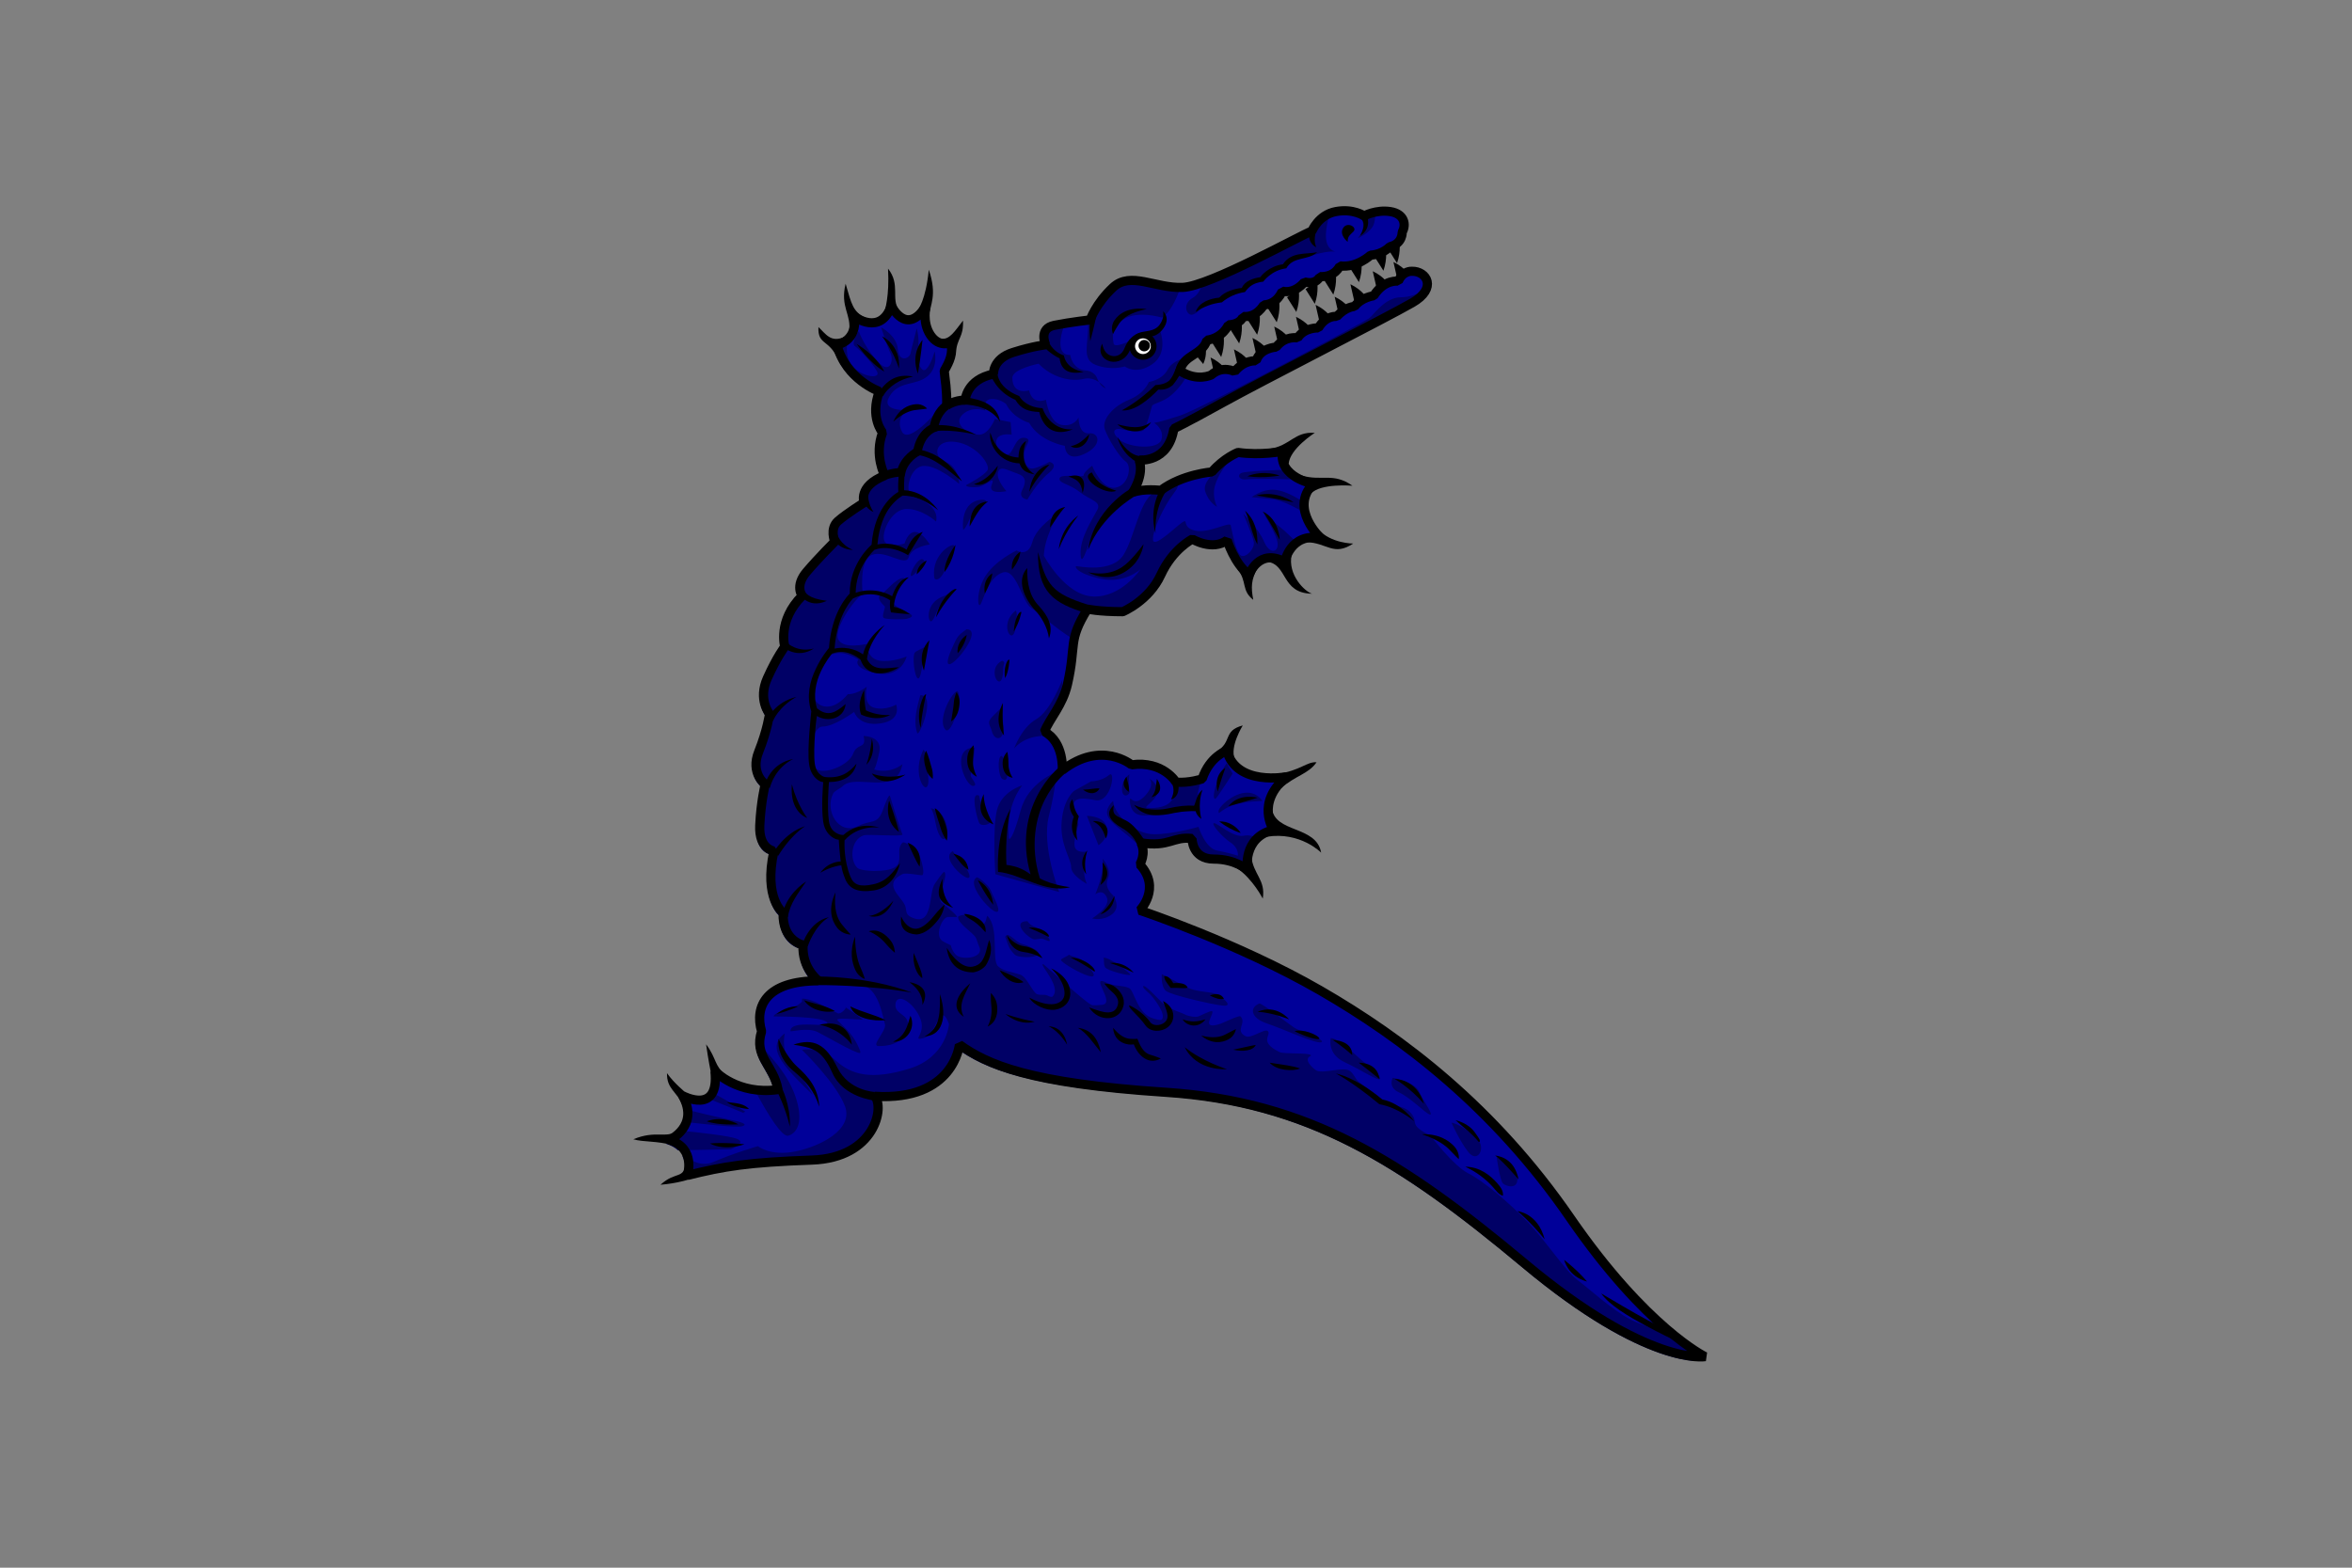 <?xml version="1.0" encoding="UTF-8" standalone="no"?>
<svg
   inkscape:version="1.2.1 (9c6d41e410, 2022-07-14)"
   inkscape:export-ydpi="96"
   inkscape:export-xdpi="96"
   inkscape:export-filename="crocodile.png"
   sodipodi:docname="crocodile.svg"
   width="768"
   height="512"
   viewBox="0 0 203.2 135.467"
   version="1.1"
   id="svg844"
   xmlns:inkscape="http://www.inkscape.org/namespaces/inkscape"
   xmlns:sodipodi="http://sodipodi.sourceforge.net/DTD/sodipodi-0.dtd"
   xmlns:xlink="http://www.w3.org/1999/xlink"
   xmlns="http://www.w3.org/2000/svg"
   xmlns:svg="http://www.w3.org/2000/svg"
   xmlns:rdf="http://www.w3.org/1999/02/22-rdf-syntax-ns#"
   xmlns:cc="http://creativecommons.org/ns#"
   xmlns:dc="http://purl.org/dc/elements/1.1/">
  <rect x="0" y="0" width="203.2" height="135.467" fill="#808080" stroke="none"/>
  <sodipodi:namedview
     id="namedview1510"
     pagecolor="#505050"
     bordercolor="#eeeeee"
     borderopacity="1"
     inkscape:showpageshadow="0"
     inkscape:pageopacity="0"
     inkscape:pagecheckerboard="true"
     inkscape:deskcolor="#505050"
     showgrid="false"
     inkscape:zoom="1.5"
     inkscape:cx="263"
     inkscape:cy="270"
     inkscape:current-layer="svg844" />
  <defs
     id="defs838">
    <linearGradient
       id="linearGradient4070-9-0-5-9-9">
      <stop
         style="stop-color:#a3a3a3;stop-opacity:1;"
         offset="0"
         id="stop4072-5-5-3-3-9" />
      <stop
         style="stop-color:#b0b0b0;stop-opacity:1;"
         offset="0.143"
         id="stop4074-5-2-2-3-7" />
      <stop
         id="stop4076-40-4-9-2-0"
         offset="0.321"
         style="stop-color:#d1d1d1;stop-opacity:1;" />
      <stop
         style="stop-color:#bdbdbd;stop-opacity:1;"
         offset="0.5"
         id="stop4078-3-2-7-8-8" />
      <stop
         id="stop4080-4-3-3-3-4"
         offset="0.75"
         style="stop-color:#e5e5e5;stop-opacity:1;" />
      <stop
         style="stop-color:#cccccc;stop-opacity:1;"
         offset="0.875"
         id="stop4082-1-8-7-4-5" />
      <stop
         id="stop4084-2-5-4-0-6"
         offset="1"
         style="stop-color:#cccccc;stop-opacity:1;" />
    </linearGradient>
    <linearGradient
       id="linearGradient4053-4-0-3">
      <stop
         style="stop-color:#cc992d;stop-opacity:1;"
         offset="0"
         id="stop4055-9-1-6" />
      <stop
         style="stop-color:#e1a832;stop-opacity:1;"
         offset="0.143"
         id="stop4057-8-2-2" />
      <stop
         id="stop4059-2-1-0"
         offset="0.321"
         style="stop-color:#e5cf5c;stop-opacity:1;" />
      <stop
         style="stop-color:#e5c547;stop-opacity:1;"
         offset="0.5"
         id="stop4061-4-0-0" />
      <stop
         id="stop4063-5-7-6"
         offset="0.75"
         style="stop-color:#ffffa3;stop-opacity:1;" />
      <stop
         style="stop-color:#ffd94d;stop-opacity:1;"
         offset="0.875"
         id="stop4065-2-6-5" />
      <stop
         id="stop4067-9-6-1"
         offset="1"
         style="stop-color:#ffdb4e;stop-opacity:1;" />
    </linearGradient>
    <linearGradient
       y2="148.853"
       x2="320.714"
       y1="148.853"
       x1="309.286"
       gradientTransform="matrix(58.508,0,0,58.233,464581.27,-149579.23)"
       gradientUnits="userSpaceOnUse"
       id="linearGradient3827"
       xlink:href="#linearGradient4070-9-0-5-9-9" />
    <linearGradient
       y2="148.257"
       x2="305.824"
       y1="148.257"
       x1="294.712"
       gradientTransform="matrix(58.508,0,0,58.233,464581.27,-149579.23)"
       gradientUnits="userSpaceOnUse"
       id="linearGradient3829"
       xlink:href="#linearGradient4053-4-0-3" />
  </defs>
  <g
     id="g995"
     transform="matrix(-1.874,0,0,1.868,244.918,-112.368)"
     style="display:inline"
     inkscape:label="crocodile">
    <path
       style="font-variation-settings:normal;display:inline;opacity:1;vector-effect:none;fill:#000099;fill-opacity:1;stroke:none;stroke-width:0.397;stroke-linecap:butt;stroke-linejoin:miter;stroke-miterlimit:4;stroke-dasharray:none;stroke-dashoffset:0;stroke-opacity:1;stop-color:#000000;stop-opacity:1"
       d="m 76.292,77.308 c -0.154,-0.753 -1.035,-0.719 -1.24,-1.417 -0.744,-0.106 -0.992,-0.709 -0.992,-0.709 -0.602,-0.035 -0.673,-0.39 -0.673,-0.39 -0.638,0.071 -0.957,-0.532 -0.957,-0.532 -0.638,-0.035 -0.85,-0.638 -0.85,-0.638 -0.602,0.142 -1.028,-0.425 -1.028,-0.425 -0.567,0.142 -0.709,-0.248 -0.709,-0.248 -0.709,0.035 -0.921,-0.496 -0.921,-0.496 -0.78,0.106 -1.417,-0.496 -1.417,-0.496 -0.567,-0.035 -0.886,-0.39 -0.886,-0.39 -0.602,-0.142 -0.569,-0.674 -0.569,-0.674 -0.2,-0.351 -0.1,-0.852 0.551,-0.952 0.651,-0.1 1.203,0.2 1.203,0.2 0,0 0.501,-0.351 1.303,-0.2 0.802,0.15 1.102,0.902 1.102,0.902 0.451,0.15 4.711,2.556 5.963,2.606 1.253,0.05 2.405,-0.752 3.207,0 0.802,0.752 1.052,1.503 1.052,1.503 0,0 0.902,0.1 1.654,0.251 0.752,0.15 0.401,0.902 0.401,0.902 0,0 0.551,0.05 1.503,0.351 0.952,0.301 0.902,1.002 0.902,1.002 1.253,0.251 1.303,1.203 1.303,1.203 0.501,0 0.852,0.251 0.852,0.251 -0.009,-0.799 0.076,-1.151 0.116,-1.604 -0.258,-0.451 -0.404,-0.776 -0.317,-1.303 0,0 0.551,0.251 0.952,-0.351 0.401,-0.601 0.2,-1.353 0.2,-1.353 0.902,1.453 1.604,0 1.604,0 0.501,1.403 1.704,0.501 1.704,0.501 -0.15,1.153 0.802,1.303 0.802,1.303 -0.401,1.604 -1.954,2.155 -1.954,2.155 0.451,1.203 -0.15,1.904 -0.15,1.904 0.401,1.052 -0.1,1.988 -0.1,1.988 1.253,0.501 0.952,1.253 0.952,1.253 0,0 0.802,0.501 1.203,0.852 0.401,0.351 0.15,0.952 0.15,0.952 0,0 0.752,0.752 1.303,1.403 0.551,0.651 0.2,1.102 0.2,1.102 1.153,1.153 0.802,2.355 0.802,2.355 0,0 0.351,0.451 0.802,1.453 0.451,1.002 -0.1,1.654 -0.1,1.654 0,0 0.1,0.752 0.501,1.754 0.401,1.002 -0.301,1.503 -0.301,1.503 0,0 0.2,0.802 0.251,1.904 0.05,1.102 -0.652,1.185 -0.652,1.185 0.484,2.206 -0.425,2.861 -0.425,2.861 0.042,1.293 -0.921,1.488 -0.921,1.488 0.071,1.063 -0.709,1.654 -0.709,1.654 2.41,0 2.959,1.186 2.622,2.339 0.372,1.174 -0.543,1.529 -0.756,2.693 1.863,0.266 2.906,-0.85 2.906,-0.85 -0.213,2.055 1.488,1.134 1.488,1.134 -0.78,1.417 0.608,2.047 0.608,2.047 -1.246,0.392 -0.821,1.639 -0.821,1.639 -1.701,-0.425 -2.833,-0.607 -5.741,-0.709 -2.944,-0.103 -3.359,-2.487 -2.894,-2.952 -3.662,0.235 -3.91,-2.388 -3.91,-2.388 -1.274,0.912 -3.191,1.788 -9.521,2.205 -6.539,0.43 -10.852,3.15 -16.537,7.918 -5.685,4.768 -8.319,4.31 -8.319,4.31 0,0 2.706,-1.303 6.214,-6.414 3.508,-5.112 7.717,-8.319 11.526,-10.524 3.809,-2.205 8.319,-3.708 8.319,-3.708 0,0 -1.002,-1.019 2e-6,-2.121 0,0 -0.301,-0.501 -0.05,-1.002 -1.323,0.209 -1.473,-0.306 -2.355,-0.2 0,0 0.009,0.953 -1.002,0.952 -1.011,-6.72e-4 -1.554,0.501 -1.554,0.501 0,0 0.251,-1.503 -1.203,-1.854 0,0 0.852,-1.253 -0.601,-2.456 0,0 2.305,0.451 2.756,-1.203 0,0 0.785,0.251 1.136,1.303 0,0 0.601,0.2 1.203,0.15 0,0 0.601,-1.002 2.055,-0.802 0,0 1.386,-1.153 3.191,0.251 0,0 -0.098,-1.289 0.823,-1.785 -0.256,-0.639 -0.839,-1.213 -1.063,-2.197 -0.421,-1.853 0,-1.984 -0.921,-3.473 0,0 -0.526,0.121 -1.628,0.121 0,0 -1.203,-0.501 -1.754,-1.704 -0.551,-1.203 -1.453,-1.654 -1.453,-1.654 0,0 -0.919,0.56 -1.604,0.05 0,0 -0.339,1.112 -1.014,1.595 0,0 -0.439,-1.244 -1.642,-0.593 0,0 -0.251,-1.353 -1.654,-1.102 0,0 1.453,-1.353 0.351,-2.506 0,0 1.604,-0.301 1.403,-1.503 0,0 1.002,0.2 2.055,0.05 0,0 0.651,0.251 1.203,0.902 0,0 1.353,0.1 2.355,0.852 0,0 0.802,-0.1 1.303,0.1 0,0 -0.551,-0.802 -0.301,-1.503 0,0 -1.353,0.15 -1.604,-1.453 0,0 -0.451,-0.2 -2.255,-1.203 C 72.514,77.775 66.81,74.867 65.586,74.161 64.411,73.484 64.926,72.685 65.6,72.703 c 0,0 0.415,-0.037 0.628,0.459 0,0 0.638,-0.106 1.134,0.673 0,0 0.567,0.071 0.886,0.496 0,0 0.39,0 0.815,0.461 0,0 0.496,-0.071 0.85,0.532 0,0 0.638,-0.035 0.957,0.461 0,0 0.573,-0.117 0.992,0.427 0,0 0.732,0.032 0.921,0.636 0,0 0.532,-0.071 0.992,0.496 0,0 0.543,-0.307 1.075,0.154 0,0 0.65,0.331 1.441,-0.189 z"
       id="path983"
       sodipodi:nodetypes="ccscssccscccccccsscccczcccccccccscscsczccsccccccccccscscsccscsccccccccscccccscscsscscscccccccccsscccccccccccc" />
    <path
       id="path943"
       style="font-variation-settings:normal;display:inline;opacity:1;vector-effect:none;fill:#000066;fill-opacity:1;stroke:none;stroke-width:0.5;stroke-linecap:butt;stroke-linejoin:miter;stroke-miterlimit:4;stroke-dasharray:none;stroke-dashoffset:0;stroke-opacity:1;stop-color:#000000;stop-opacity:1"
       d="m 253.961,264.377 c -0.018,0.681 0.042,1.39 0.283,1.92 0.646,1.421 2.719,2.275 2.719,2.275 -1.542,-1.73 -0.699,-3.471 -0.699,-3.471 0,0 -0.945,-0.502 -2.303,-0.725 z m 7.912,0.148 c 0.31,0.956 0.584,2.101 0.637,3.322 0.129,2.97 -1.809,3.1 -1.809,3.1 0,0 1.172,-0.276 3.75,0.508 2.578,0.784 4.387,0.784 5.549,2.334 0,0 2.325,0.516 3.229,1.42 0.904,0.904 0.904,1.033 0.904,1.033 0,0 1.033,0.259 1.938,0.775 0.904,0.517 1.291,0.904 1.291,0.904 0,0 2.066,0.129 3.357,1.162 1.291,1.033 2.583,1.162 3.1,1.42 0.517,0.258 0.761,0.977 1.801,1.393 1.04,0.416 2.074,-1.781 0.008,-2.943 -0.795,-0.447 -1.281,-1.372 -1.582,-2.342 -6.588,-2.406 -17.317,-8.399 -18.691,-8.857 0,0 -0.965,-2.402 -3.48,-3.229 z m 34.941,11.855 c -2.567,-0.04 -5.614,1.326 -8.838,1.223 0.07,0.207 1.317,3.834 3.074,4.838 0,0 4.132,-1.292 6.586,0.258 2.454,1.55 1.938,3.358 1.809,4.262 -0.129,0.904 -2.971,-0.516 -2.971,-0.516 0,0 -3.099,-0.904 -3.357,-0.904 -0.258,0 -1.809,-0.646 -1.809,-0.646 0,0 -1.419,3.746 1.422,5.684 2.841,1.937 4.777,0.387 4.777,0.387 0,0 2.325,0.775 5.037,-0.258 2.632,-1.003 1.165,-3.803 1.359,-7.645 -0.204,-0.54 -1.203,-2.941 -3.889,-5.459 -0.947,-0.888 -2.024,-1.204 -3.201,-1.223 z m -51.455,1.305 c 0.267,0.832 1.026,1.746 2.523,2.609 4.627,2.668 26.183,13.659 33.002,17.447 6.819,3.788 8.523,4.547 8.523,4.547 0.947,6.061 6.061,5.492 6.061,5.492 -0.947,2.652 1.137,5.682 1.137,5.682 -0.325,-0.13 -0.687,-0.218 -1.059,-0.289 1.044,0.577 5.5,3.431 6.721,5.35 1.278,2.009 2.739,8.217 2.922,5.295 0.183,-2.922 -2.191,-6.392 -2.922,-7.854 -0.731,-1.461 1.279,-1.642 3.105,-3.104 1.826,-1.461 3.653,-1.462 3.471,-2.375 -0.183,-0.913 -4.201,10e-4 -4.201,-0.547 0,-0.548 -1.461,-1.645 -1.461,-1.645 0,0 -1.645,4.201 -4.02,3.836 -2.374,-0.365 -2.922,-3.836 -1.826,-4.566 1.096,-0.731 3.106,-4.018 3.654,-5.662 0.548,-1.644 -1.462,-4.017 -4.201,-5.113 -2.74,-1.096 -3.471,-3.105 -3.471,-3.105 0,0 -2.374,-0.365 -3.287,-2.191 -0.913,-1.826 -4.201,-2.374 -4.566,-2.557 -0.039,-0.02 -0.076,-0.007 -0.111,0.016 1.212,0.849 2.634,1.469 2.994,3.236 -0.509,0.334 -0.992,0.549 -1.461,0.719 l 0.039,0.047 c 0,1e-5 0.731,1.461 2.375,2.922 1.644,1.461 3.288,1.462 3.471,2.01 0.183,0.548 0.913,3.653 1.461,4.201 0.548,0.548 3.104,-9.7e-4 4.018,-0.184 0.913,-0.183 1.825,0.365 0.182,1.826 -1.644,1.461 -6.757,1.826 -7.305,0 -0.548,-1.826 1.279,-2.922 1.279,-2.922 0,0 -0.731,-8.2e-4 -4.566,-1.279 -3.835,-1.278 -32.144,-16.436 -32.875,-16.984 -0.731,-0.548 -2.741,-3.652 -5.48,-3.652 -1.568,1e-5 -3.071,-0.642 -4.125,-1.205 z m 99.684,5.691 c -6.9e-4,3.3e-4 -0.037,0.018 -0.037,0.018 0,0 0.025,0.077 0.027,0.084 7e-4,-0.032 0.009,-0.069 0.01,-0.102 z m -37.039,0.457 c 0.302,0.7 0.554,1.489 0.656,2.361 0.365,3.105 -1.645,2.74 -1.645,2.74 0,0 -0.364,2.556 -2.738,2.738 0,0 -1.462,0.002 -2.01,1.463 -0.08,0.212 -0.169,0.391 -0.26,0.553 0.677,-0.45 1.59,-0.814 2.635,-0.553 2.192,0.548 5.479,-0.183 7.854,-2.648 0,0 4.566,0.904 4.566,2.465 0,3.105 -2.924,2.191 -2.924,2.191 0,0 -0.365,2.558 -2.922,1.645 0,0 -0.547,4.018 -2.738,4.383 -2.192,0.365 -2.924,-1.279 -2.924,-1.279 0,0 2.2e-4,2.923 -1.826,2.74 -1.826,-0.183 -2.373,2.191 0.914,3.652 3.288,1.461 3.287,-1.461 3.287,-1.461 0,0 4.383,-0.73 6.209,-4.018 0,0 2.741,-0.73 4.02,-3.287 0,0 1.217,-1.036 2.678,-0.854 1.461,0.183 0.914,2.01 0.914,2.01 0,0 2.374,-0.913 4.018,0.73 1.644,1.644 -0.914,3.288 -2.74,3.471 -1.826,0.183 -2.922,-2.74 -2.922,-2.74 l -2.74,0.549 -0.182,2.191 c 0,0 2.009,-0.365 2.557,0.73 0.548,1.096 -0.73,2.923 -1.826,2.74 -1.096,-0.183 -1.278,-3.106 -2.922,-2.924 -1.644,0.183 0,1.28 0,2.924 0,1.644 -0.548,2.738 -1.826,2.373 -1.278,-0.365 -2.557,-1.096 -2.557,-1.096 0,0 -1.827,0.366 0.182,2.01 2.009,1.644 3.652,4.566 3.652,4.566 0,0 1.645,-0.183 0.914,-1.645 -0.731,-1.461 -0.732,-2.374 0.912,-2.922 1.644,-0.548 2.924,-1.462 3.289,-0.184 0.365,1.278 -1.463,3.287 -1.463,3.287 0,0 3.289,0.731 2.559,-1.096 -0.731,-1.826 0.912,0.183 2.373,0.365 1.461,0.183 2.375,-0.183 2.01,-0.365 -0.365,-0.183 -3.104,-1.643 -3.652,-2.557 -0.548,-0.913 1.826,-4.384 5.479,-4.932 3.653,-0.548 4.2,2.558 1.826,3.471 -2.374,0.913 -2.375,3.836 -2.375,3.836 0,0 4.018,-3.471 6.393,-3.105 2.374,0.365 3.287,5.115 1.461,5.48 -1.826,0.365 -4.382,2.008 -3.834,4.199 0,0 2.374,-2.191 5.113,-2.191 2.74,0 4.566,4.384 3.836,5.662 -0.731,1.278 -3.471,0.365 -3.471,0.365 0,0 -0.548,-2.01 -1.826,-2.01 -1.278,0 -2.557,2.193 -2.557,2.193 0,0 3.104,0.365 3.652,2.191 0.548,1.826 4.005,-1.302 6.379,-0.389 2.374,0.913 1.631,6.812 1.631,6.812 1.648,1.098 5.156,6.31 4.227,8.004 -0.946,1.725 -4.932,0.73 -4.932,0.73 0,0 2.6e-4,2.557 -2.191,2.922 -2.192,0.365 -4.748,-0.73 -4.748,-0.73 0,0 0.914,3.835 5.297,2.922 4.383,-0.913 3.105,-2.373 3.105,-2.373 0,0 2.19,-1.461 3.834,-1.096 1.644,0.365 1.644,0.181 3.105,2.008 1.461,1.826 1.825,6.21 -0.549,7.123 -2.374,0.913 -4.564,-2.008 -4.564,-2.008 0,0 -1.28,0.182 -3.289,-1.279 0,0 0.732,3.104 -1.277,3.652 -2.009,0.548 -3.836,-0.547 -3.836,-0.547 0,0 -1.095,2.739 2.74,3.287 3.835,0.548 4.566,-2.01 4.566,-2.01 0,0 3.469,2.557 5.479,2.557 2.009,0 2.74,6.028 1.279,7.307 -1.461,1.278 -5.846,-0.548 -6.576,-2.557 -0.731,-2.009 -2.374,-0.731 -1.826,-3.105 0,0 -3.288,6.5e-4 -2.74,2.74 0.548,2.74 0.914,3.104 0.914,3.104 -10e-6,0 -2.557,0.914 -4.932,-0.912 1.081,5.692 8.101,1.527 10.41,3.836 0.385,0.385 1.409,0.806 1.645,1.277 1.514,3.027 -0.95,7.378 -4.383,5.662 -2.378,-1.189 -3.366,-0.049 -4.385,-3.105 -0.06,-0.179 -0.857,-2.431 -1.096,-2.191 -0.012,0.012 -1.85,6.075 -2.191,6.758 -0.242,0.483 5.974,-0.078 6.758,0.184 2.202,0.734 2.495,4.262 1.096,5.662 -0.414,0.414 -2.15,0.547 -2.922,0.547 -6.777,0 -3.19,-3.19 -4.932,-4.932 -0.384,-0.384 -2.619,1.403 -2.74,1.645 -0.22,0.44 -1.294,3.454 -0.73,4.018 0.122,0.122 2.848,-0.493 3.471,-0.182 3.444,1.722 0.4,3.765 -0.365,5.295 -0.47,0.939 -0.01,1.651 -1.096,2.193 -4.026,2.013 -3.006,-4.252 -4.201,-5.846 -0.165,-0.22 -1.451,-2.199 -1.643,-2.008 -0.694,0.694 1.363,4.478 0.547,5.295 -0.197,0.197 -2.74,2.148 -2.74,2.559 0,0.011 1.564,-0.019 1.645,0 1.052,0.263 2.102,3.011 1.096,4.018 -0.348,0.348 -1.639,0.91 -1.643,0.912 -0.134,0.587 -0.566,1.472 -1.098,1.826 -1.156,0.771 -4.834,0.357 -3.834,-1.643 0.226,-0.452 0.336,-1.038 0.547,-1.461 0.471,-0.942 3.105,-2.413 3.105,-3.652 0,-0.285 -1.512,-0.523 -1.826,-0.365 -0.792,0.396 -1.056,1.257 -1.826,1.643 -1.302,0.651 -1.266,-1.656 -1.461,-1.461 -2.063,2.063 -0.69,7.632 -1.826,8.768 -0.856,0.856 -2.428,0.992 -3.836,1.461 -1.079,0.359 -1.874,2.421 -2.74,3.287 -0.44,0.44 -1.477,0.1 -2.008,0.365 -0.136,0.068 -0.711,0.387 -0.914,0.184 -1.677,-1.677 2.418,-5.662 1.645,-5.662 -0.153,0 -7.009,6.426 -8.402,7.123 -0.333,0.167 -1.297,0 -1.645,0 -2.997,0 2.372,-5.57 -1.096,-3.836 -1.179,0.59 -2.808,0.399 -3.834,0.912 -0.871,0.436 -1.411,4.5 -4.201,5.297 -0.192,0.055 -1.238,0.407 -1.461,0.184 -0.935,-0.935 1.735,-4.202 2.191,-4.566 0.409,-0.327 1.436,-1.279 0.912,-1.279 -0.531,0 -3.127,2.999 -3.834,3.471 -1.032,0.688 -2.539,1.088 -3.652,1.645 -0.568,0.167 -1.417,0.379 -2.01,0.182 -0.274,-0.091 -2.199,-1.088 -2.375,-0.912 -0.453,0.453 2.255,3.43 -1.461,2.191 -0.563,-0.188 -3.22,-1.53 -3.471,-1.279 -1.143,1.143 1.087,2.471 -0.912,3.471 -0.917,0.459 -3.321,-1.429 -3.836,-0.914 -0.721,0.721 1.686,1.807 -2.008,3.654 -0.821,0.411 -5.008,0.074 -5.48,0.547 -0.122,0.122 0.243,0.244 0.365,0.365 0.758,0.758 -1.118,2.26 -1.461,2.375 -1.42,0.473 -4.55,-0.741 -5.662,0 -0.692,0.461 -0.901,1.266 -1.461,1.826 -0.063,0.064 -4.714,3.633 -4.748,3.652 -1.213,0.607 -3.188,0.631 -4.201,1.645 -1.927,1.927 0.573,2.087 -3.652,4.199 0,0 -4.017,5.298 -6.574,6.576 -2.557,1.278 -7.125,5.114 -10.412,8.584 -3.288,3.47 -6.575,8.584 -8.584,10.045 -2.009,1.461 -5.844,5.113 -9.314,6.939 -0.998,0.525 -3.123,1.283 -5.588,2.088 -4.335,3.783 -6.984,5.066 -6.984,5.066 0,0 9.955,1.733 31.441,-16.287 21.486,-18.021 37.789,-28.299 62.502,-29.926 23.928,-1.575 31.171,-4.888 35.988,-8.334 0,0 0.937,9.913 14.777,9.025 -1.756,1.756 -0.189,10.765 10.938,11.156 10.988,0.386 15.269,1.073 21.697,2.68 0,0 -0.748,-2.197 0.277,-4.062 -1.611,0.588 -3.124,2.064 -5.482,1.016 -3.288,-1.461 -7.672,-2.738 -7.672,-2.738 0,0 -2.191,1.825 -6.574,0.912 -4.383,-0.913 -10.045,-3.835 -8.584,-7.854 1.461,-4.018 7.488,-9.863 7.488,-9.863 0,0 -3.104,-0.729 -5.844,1.828 -2.74,2.557 -6.21,3.47 -12.785,1.461 -6.575,-2.009 -6.941,-7.793 -6.941,-7.793 1.096,-3.105 1.828,-0.732 2.559,0.547 0.731,1.278 1.095,1.827 2.373,2.01 1.278,0.183 -1.095,-1.096 0.184,-3.836 1.278,-2.74 4.017,-4.2 4.199,-2.191 0.183,2.009 -2.921,1.643 -2.008,4.383 0.913,2.74 3.471,2.924 4.932,2.924 1.461,0 -1.461,-2.74 -1.096,-3.836 0.365,-1.096 1.094,-6.575 4.199,-6.758 1.963,-0.115 5.092,-0.015 8.006,-0.246 0.258,-0.205 2.845,-2.347 2.59,-6.17 0,0 3.639,-0.739 3.482,-5.625 0,0 3.436,-2.476 1.607,-10.812 0,0 2.654,-0.312 2.465,-4.479 -0.189,-4.167 -0.947,-7.197 -0.947,-7.197 0,0 2.652,-1.896 1.137,-5.684 -1.515,-3.788 -1.895,-6.629 -1.895,-6.629 0,0 2.084,-2.462 0.379,-6.25 -1.705,-3.788 -3.031,-5.492 -3.031,-5.492 0,0 1.327,-4.546 -3.029,-8.902 0,0 1.326,-1.704 -0.758,-4.166 -2.083,-2.462 -4.926,-5.305 -4.926,-5.305 0,0 0.947,-2.272 -0.568,-3.598 -1.515,-1.326 -4.545,-3.221 -4.545,-3.221 0,0 1.137,-2.84 -3.598,-4.734 0,0 1.892,-3.536 0.377,-7.514 0,0 2.273,-2.652 0.568,-7.197 0,0 5.871,-2.084 7.387,-8.145 0,0 -1.518,-0.248 -2.426,-1.615 0.223,1.331 0.282,2.911 -0.326,4.127 -1.278,2.557 -5.661,3.288 -4.748,1.645 0.913,-1.644 3.103,-3.835 3.834,-4.383 0.731,-0.548 -0.73,-2.924 -0.73,-2.559 0,0.365 -1.462,3.471 -3.471,5.48 -2.009,2.009 -2.556,-0.549 -2.008,-1.645 0.548,-1.096 1.643,-4.566 1.643,-4.566 0,0 -2.739,1.462 -2.922,3.836 -0.183,2.374 -2.009,1.644 -2.191,0.73 -0.183,-0.913 -1.096,-4.383 -1.096,-4.383 0,0 -0.547,2.009 -0.182,3.652 0.365,1.644 -0.55,4.384 -1.463,3.471 -0.913,-0.913 -1.461,-3.105 -1.461,-3.105 0,0 -0.73,2.739 1.279,4.383 2.009,1.644 4.93,0.731 6.574,3.471 1.644,2.74 -3.104,2.375 -3.104,2.375 0,0 2.191,1.46 0.912,3.834 -1.278,2.374 -6.939,-4.564 -6.939,-4.564 l -0.293,-0.316 c -0.003,0.254 -0.015,0.458 -0.012,0.74 0,0 -1.327,-0.947 -3.221,-0.947 0,0 -0.189,-3.6 -4.924,-4.547 0,0 0.189,-2.651 -3.41,-3.787 -3.599,-1.136 -5.682,-1.326 -5.682,-1.326 0,10e-6 1.325,-2.84 -1.516,-3.408 -0.733,-0.147 -1.498,-0.28 -2.238,-0.398 z m -5.996,9.855 c -0.743,0.494 -1.201,1.09 -1.201,1.09 0,0 0.665,-0.139 1.201,-1.09 z m -31.885,15.336 -1.461,1.645 c 0,0 6.393,-0.183 7.672,0 1.278,0.183 1.643,-0.73 0.912,-1.096 -0.731,-0.365 -7.123,-0.549 -7.123,-0.549 z m 18.506,2.545 c -0.488,0.025 -0.492,0.434 0.307,1.473 1.826,2.374 3.835,6.758 3.652,8.219 -0.183,1.461 -4.017,-2.373 -5.113,-3.104 -1.096,-0.731 0.183,0.913 -2.191,1.461 -2.374,0.548 -6.028,-1.645 -6.211,-0.914 -0.183,0.731 -0.913,4.932 -1.826,5.297 -0.913,0.365 -2.374,-1.279 -2.191,-2.375 0.183,-1.096 1.826,-4.93 1.826,-4.93 0,0 -2.557,2.373 -3.652,4.93 -1.096,2.557 -3.106,1.645 -2.01,-0.912 1.096,-2.557 2.01,-3.836 2.01,-3.836 0,0 -2.01,1.462 -3.471,2.74 -0.664,0.581 -1.543,1.456 -2.316,2.246 2.164,1.16 2.648,3.719 2.648,3.719 4.546,-2.462 6.203,2.24 6.203,2.24 2.554,-1.825 3.834,-6.027 3.834,-6.027 2.587,1.927 6.062,-0.189 6.062,-0.189 0,0 3.409,1.704 5.492,6.25 2.083,4.546 6.629,6.439 6.629,6.439 4.167,0 6.154,-0.457 6.154,-0.457 1.256,2.028 1.839,3.383 2.162,4.623 2.716,-1.65 5.867,-4.475 7.146,-5.328 1.644,-1.096 2.557,-6.941 4.932,-6.211 2.374,0.731 3.288,4.385 3.836,5.48 0.548,1.096 0.913,-2.01 -0.73,-4.75 -1.644,-2.74 -5.479,-4.566 -5.479,-4.566 0,0 -2.01,1.279 -2.74,-1.461 -0.731,-2.74 -4.383,-4.93 -4.383,-4.93 0,0 0.912,1.825 1.643,3.834 0.731,2.009 0.73,3.471 0.73,3.471 0,0 -3.653,6.94 -8.584,7.123 -4.931,0.183 -8.219,-4.748 -8.219,-4.748 0,0 2.741,2.556 6.941,1.643 4.201,-0.913 4.565,-2.191 4.199,-2.191 -0.365,0 -6.21,1.278 -8.219,-2.01 -1.94,-3.174 -2.693,-9.227 -5.207,-10.793 -0.463,0.028 -0.812,0.059 -0.812,0.059 -0.755,-0.566 -1.564,-1.011 -2.373,-1.398 -0.268,-0.072 -0.512,-0.124 -0.68,-0.115 z m -17.227,0.926 c -2.192,0.183 -4.75,2.008 -4.75,2.008 l 0.184,1.645 c 0,0 3.105,-1.827 4.932,-2.01 1.826,-0.183 3.652,-0.365 3.652,-0.365 0,0 -1.826,-1.46 -4.018,-1.277 z m 8.369,47.734 -1.033,1.807 c 0,0 2.712,4.261 2.971,4.391 0.258,0.129 0.646,-0.386 -0.258,-2.84 -0.904,-2.454 -1.68,-3.357 -1.68,-3.357 z m 29.66,1.549 c 0,0 0.002,2.582 1.293,7.748 1.291,5.166 -1.809,13.174 -1.809,13.174 l 2.842,-0.775 8.264,-2.324 c 0,0 0.517,-7.75 -0.258,-11.107 -0.775,-3.358 -4.391,-4.391 -4.391,-4.391 2.841,3.874 2.324,8.266 2.324,9.041 0,0.775 -0.775,0.257 -2.066,-4.65 -1.291,-4.908 -6.199,-6.715 -6.199,-6.715 z m -12.742,0.387 c 0,0 0.258,2.067 0,2.842 -0.258,0.775 1.293,1.55 1.293,-0.258 0,-1.808 -1.293,-2.584 -1.293,-2.584 z m -3.486,0.775 c 0,0 -1.291,0.646 -1.42,2.066 -0.129,1.421 2.452,2.842 1.936,2.971 -0.517,0.129 -3.357,0.259 -4.391,-1.291 -1.033,-1.55 0.26,-3.229 0.26,-3.229 l -0.031,-0.029 c -0.347,0.386 -0.527,0.668 -0.527,0.668 -2.273,0.189 -4.545,-0.568 -4.545,-0.568 -0.062,-0.186 -0.131,-0.359 -0.199,-0.531 l -0.123,0.072 c 0,0 0.775,2.326 0.775,3.617 0,1.291 0.13,1.938 1.809,1.938 1.679,0 6.329,1.032 8.137,0.645 1.808,-0.387 1.807,-2.583 1.678,-2.842 -0.129,-0.258 -0.774,1.422 -2.582,-0.516 -1.808,-1.937 -0.775,-2.971 -0.775,-2.971 z m -17.295,2.441 c -1.644,0.148 -2.336,1.434 -2.336,1.434 0,0 2.971,5.2e-4 5.166,0.775 2.195,0.775 2.455,1.808 2.455,1.033 0,-0.775 -2.326,-2.972 -4.521,-3.23 -0.274,-0.032 -0.529,-0.033 -0.764,-0.012 z m 23.623,1.434 c -0.129,2.325 -3.746,5.811 -7.104,5.811 -3.358,0 -7.748,-1.291 -7.748,-1.291 0,0 -1.162,3.745 -3.229,4.133 -2.066,0.387 -3.617,0.904 -3.617,0.904 0,0 -0.257,-1.291 1.293,-2.324 1.55,-1.033 3.486,-3.359 2.84,-3.359 -0.646,0 -3.358,2.585 -5.166,2.197 -0.938,-0.201 -1.894,0.118 -2.613,0.473 3.059,2.066 2.404,6.08 2.404,6.08 0,0 2.051,-1.897 5.873,-1.895 3.822,0.003 3.787,-3.6 3.787,-3.6 3.307,-0.397 3.906,1.509 8.791,0.77 0.053,-0.066 0.186,-0.229 0.227,-0.279 1.033,-1.291 4.52,-3.488 5.166,-4.908 0.646,-1.421 -0.904,-2.711 -0.904,-2.711 z m 54.119,34.502 c -1.861,0 -4.461,1.685 -6.209,2.559 -0.428,0.214 -1.453,-0.727 -1.402,-1.012 -0.161,0.12 -1.583,1.031 -2.982,2.107 1.713,0 4.996,-0.429 4.385,0.182 -1.599,1.599 -2.821,2.576 -3.836,5.113 -0.068,0.17 -0.183,0.549 0,0.549 0.89,0 6.201,-3.101 7.305,-3.652 1.816,-0.908 4.75,0.035 4.75,-0.184 0,-2.162 -6.94,-0.366 -6.393,-1.461 0.589,-1.177 9.314,-1.057 9.314,-1.096 0,-0.666 -2.85,-1.242 -3.287,-1.461 -0.351,-0.175 -1.263,-0.714 -1.645,-1.096 -0.027,-0.027 0.021,-0.549 0,-0.549 z m -7.611,1.547 c 0.011,-0.008 0.125,-0.084 0.123,-0.084 -0.083,0 -0.114,0.035 -0.123,0.084 z m 15.465,6.125 c 0,0 -4.566,4.018 -6.393,8.584 -1.826,4.566 -0.912,7.122 0.914,7.67 1.094,0.328 3.555,-3.73 5.479,-7.277 -0.96,0.066 -1.992,0.051 -3.111,-0.109 0.716,-3.92 3.53,-5.418 3.145,-8.834 l -0.033,-0.033 z m 8.08,8.881 c -0.136,0.014 -0.553,0.068 -0.592,0.068 -0.365,0 -5.479,3.105 -5.479,3.105 l 0.365,0.182 -0.365,0.184 c 0,0 3.648,-1.533 6.525,-2.672 -0.179,-0.237 -0.336,-0.515 -0.455,-0.867 z m 4.748,2.68 c -2.114,0.528 -5.534,1.372 -7.531,1.771 -2.74,0.548 -3.836,0.914 -2.74,1.279 0.906,0.302 7.369,-0.465 10.125,-0.779 -0.119,-0.665 -0.095,-1.42 0.146,-2.271 z m 0.426,3.818 c -3.257,0.312 -8.491,0.907 -9.783,1.424 -1.826,0.731 1.096,1.826 1.096,1.826 l 9.184,0.176 c 0.492,-0.457 1.155,-0.851 2.045,-1.131 0,0 -1.606,-0.734 -2.541,-2.295 z M 322.48,315.296 c 2.07,1.014 1.888,2.984 3.105,4.201 0.057,0.057 0.429,-2.859 -1.096,-4.383 -1.393,-1.393 -4.33,-0.978 -2.009,0.183 z m 4.749,7.306 c 0.485,0.934 1.846,6.2 3.288,5.479 0.178,-0.089 0.183,-0.892 0.183,-1.096 0,-3.879 -4.162,-5.766 -3.47,-4.383 z m 5.114,2.374 c -0.037,0.621 0.553,0.828 0.913,1.278 3.363,4.204 0.109,-3.324 -0.913,-1.278 z m 7.853,6.027 c -1.228,-0.78 -2.845,-3.105 -4.201,-3.105 -0.624,0 2.009,1.928 2.009,3.835 0,1.733 -5.621,2.521 -2.557,3.288 0.475,0.119 3.669,0.166 4.018,-0.183 0.383,-0.383 -0.406,-1.786 -0.183,-2.009 0.405,-0.405 1.233,-1.187 0.913,-1.826 z m -12.237,0 c 0.585,0.529 0.905,0.905 1.461,1.461 0.808,0.808 0.948,2.226 1.644,2.922 0.655,0.655 1.428,-3.177 -2.192,-4.383 -0.628,-0.209 -0.602,-0.623 -0.913,0 z m 4.383,8.949 c 0.122,0.656 0.443,5.479 1.096,5.479 0.626,0 1.12,-3.994 0.548,-4.566 -0.269,-0.269 -1.274,-0.667 -1.644,-0.913 z m -5.479,-1.278 c -0.439,-0.877 -1.111,-1.293 -1.826,-1.826 -4.07,0.006 7.116,12.406 1.826,1.826 z m -10.41,-5.114 c 3.394,2.639 0,7.153 0,2.009 0,-0.484 -0.371,-1.267 0,-2.009 z m 2.374,8.767 c 3.076,1.5 -0.183,6.586 -0.183,1.278 0,-0.697 -0.516,-0.929 0.183,-1.278 z m 7.853,5.297 c -1.235,0.57 0.914,7.852 2.009,6.758 1.437,-1.437 -0.734,-6.12 -2.009,-6.758 z m 6.94,7.306 c 0.733,-2.2 -0.038,-4.718 -0.548,-6.575 -2.837,-0.155 0.231,7.526 0.548,6.575 z m -1.096,2.922 c -0.644,0.618 -0.176,1.435 -0.365,2.192 -2.057,8.226 3.135,3.347 0.365,-2.192 z m -8.949,-0.365 c 0.19,1.016 0.162,2.088 0.365,3.105 0.106,0.529 0.365,1.312 0.365,1.826 0,0.282 -1.006,1.368 -0.731,1.644 1.244,1.244 4.738,-6.575 0,-6.575 z m -4.931,-7.488 c 0.911,1.385 -0.454,3.568 0,4.931 0.531,1.593 1.757,0.896 2.009,-0.365 0.107,-0.537 0.675,-1.208 0.365,-1.826 -0.44,-0.879 -1.877,-1.746 -2.374,-2.74 z m 0.365,8.949 c -0.736,-0.013 -1.906,5.167 -0.183,4.018 0.628,-0.419 0.903,-3.658 0.183,-4.018 z m 3.835,6.94 c -0.185,0.784 -0.292,1.607 -0.548,2.374 -0.281,0.842 -0.792,1.705 -1.278,2.192 -0.351,0.351 1.442,0.95 1.826,0.183 0.262,-0.524 1.663,-5.58 0,-4.749 z m 8.401,2.192 c -3.886,0.816 -3.105,7.123 -1.644,4.931 1,-1.5 0.747,-3.586 1.644,-4.931 z m -3.835,7.488 c -0.463,0.879 -1.297,1.398 -1.826,2.192 -4.047,6.07 4.824,-0.693 1.826,-2.192 z m -4.201,4.566 c -0.789,0.341 -1.262,0.897 -1.826,1.461 -0.54,0.54 -0.724,1.266 -1.096,2.009 -3.446,6.892 5.717,-2.073 2.922,-3.47 z M 312.07,389.265 c -0.644,0.286 -0.751,0.578 -1.096,1.096 -0.788,1.182 -0.434,1.014 0.731,0.548 0.514,-0.205 1.335,0.246 1.826,0 1.485,-0.742 3.459,-3.105 0.913,-3.105 -0.574,0.844 -1.41,1.033 -2.374,1.461 z m 5.844,0.913 c -0.851,0.269 -1.378,1.055 -2.192,1.461 -0.344,0.172 -0.738,0.222 -1.096,0.365 -5.408,2.163 1.159,2.494 2.009,1.644 0.91,-0.91 1.093,-1.452 1.461,-2.557 0.151,-0.453 0.42,-0.612 -0.183,-0.913 z m -13.15,4.566 c -5.824,5.824 3.835,0.532 3.835,-0.183 0,-0.252 -1.242,-0.657 -1.37,-0.913 -0.74,0.432 -1.808,0.438 -2.466,1.096 z m -8.219,2.374 c 0,0.371 4.095,-0.701 4.383,-1.278 0.328,-0.656 0.101,-1.297 0.274,-1.644 -1.028,-0.202 -4.657,2.709 -4.657,2.922 z m -5.479,-0.061 c 0,0 -2.192,1.096 -4.201,2.192 -2.009,1.096 -4.566,0.731 -5.662,1.461 -1.096,0.731 -2.557,2.009 -0.731,1.826 1.826,-0.183 8.949,-1.826 9.863,-2.557 0.913,-0.731 0.731,-2.922 0.731,-2.922 z m -16.985,5.114 c -0.548,0 -4.931,3.47 -6.027,4.201 -1.096,0.731 -5.662,2.192 -4.749,2.557 0.913,0.365 6.758,-2.374 9.497,-3.288 2.74,-0.913 3.105,-2.74 1.278,-3.47 z m -12.419,6.027 c -1.461,0.183 -3.653,2.374 -5.114,3.653 -1.461,1.278 -3.653,2.922 -3.47,3.47 0.183,0.548 3.105,-1.461 6.21,-2.922 3.105,-1.461 2.374,-4.201 2.374,-4.201 z m -10.776,6.94 c 0,0 -3.835,0.731 -4.566,2.374 -0.731,1.644 -2.74,4.383 -1.826,4.018 0.913,-0.365 3.288,-2.922 5.297,-3.835 2.009,-0.913 1.096,-2.557 1.096,-2.557 z m -10.228,7.853 c -0.913,0 -4.201,2.009 -4.931,3.47 -0.731,1.461 0.548,3.47 2.009,1.644 1.461,-1.826 2.922,-5.114 2.922,-5.114 z m -7.853,6.027 c 0,0 -2.74,0 -3.47,2.922 -0.731,2.922 1.826,2.192 2.374,1.644 0.548,-0.548 1.096,-4.566 1.096,-4.566 z m 70.56,-65.628 c 0,0 -1.826,0 -3.105,-1.096 -1.278,-1.096 -0.365,4.931 2.374,4.383 2.74,-0.548 4.201,-0.365 3.653,1.644 -0.548,2.009 -0.731,2.557 -0.731,2.557 0,0 1.096,3.288 0.548,4.201 -0.548,0.913 -2.009,0.548 -2.009,0.548 0,0 1.096,3.47 0,5.662 0,0 2.74,-1.461 2.74,-2.922 0,-1.461 2.009,-4.018 1.644,-8.036 -0.365,-4.018 -2.192,-5.297 -2.192,-5.297 z m 0.731,6.027 c -0.548,0 -3.288,0.183 -3.47,2.192 -0.183,2.009 1.461,2.922 1.461,2.922 z m -2.74,7.488 c 0,0 -1.644,1.826 -0.913,3.47 0.731,1.644 -0.913,2.922 -0.913,2.922 0,0 -1.461,2.009 0.183,3.288 1.644,1.278 3.47,0.731 3.47,0.731 0,0 -3.288,-2.009 -2.557,-3.653 0.731,-1.644 2.009,-0.548 2.009,-0.548 0,0 -1.644,-3.835 -1.278,-6.21 z m 55.302,30.504 c 0,0 0.646,2.712 -0.775,4.52 -1.421,1.808 -4.133,6.199 -4.133,6.199 0,0 3.358,-3.099 4.908,-5.166 1.55,-2.066 2.195,-4.004 0,-5.553 z m -76.885,-99.442 c 0,0 1.55,1.937 2.066,3.874 0.517,1.937 -0.387,3.616 -0.387,3.616 0,0 1.421,-0.646 2.066,-2.712 0.646,-2.066 -3.358,-4.649 -3.745,-4.778 z m 28.584,37.645 c 0,0 2.009,5.479 4.566,6.94 2.557,1.461 3.835,5.114 3.835,5.114 0,0 -1.461,-2.009 -4.749,-2.192 0,0 -0.731,-2.192 -2.192,-3.835 -1.461,-1.644 -1.461,-6.027 -1.461,-6.027 z"
       transform="scale(0.265)"
       sodipodi:nodetypes="csccccscscscscssssccscsccsscscscscsssssccccsssssscsssscssccccsssssscssssscccccssccscscsccscsscccscsscccssssscscssscsssssscsscsscscsscscscscsssccscscssscsccsssssssssssscscsccscsccssscscsscscssscssccsscccscsscsccsscscssssccssccsccscsscsscssssssssccccscscsccscsccccccsssssscsscsscsscscccccscssscccccsscsssssssscsscscccccscccsssscscscscssscccsssccscsccssccccccscssccssccsssccccccsssssccscssssscscscssscccccsscssccsssssssssscsccsscccccssccccsscsccccscccccssccssccsccsssssccsssccsscscscsccsccscscscsccsssccsssccsccsssccsccsccsscsssscscscsscsscssscs" />
    <path
       style="font-variation-settings:normal;display:inline;opacity:1;fill:none;fill-opacity:1;stroke:#000000;stroke-width:0.424;stroke-linecap:butt;stroke-linejoin:bevel;stroke-miterlimit:4;stroke-dasharray:none;stroke-dashoffset:0;stroke-opacity:1;stop-color:#000000;stop-opacity:1"
       d="m 76.292,77.308 c -0.154,-0.753 -1.035,-0.719 -1.24,-1.417 -0.744,-0.106 -0.992,-0.709 -0.992,-0.709 -0.602,-0.035 -0.673,-0.39 -0.673,-0.39 -0.638,0.071 -0.957,-0.532 -0.957,-0.532 -0.638,-0.035 -0.85,-0.638 -0.85,-0.638 -0.602,0.142 -1.028,-0.425 -1.028,-0.425 -0.567,0.142 -0.709,-0.248 -0.709,-0.248 -0.709,0.035 -0.921,-0.496 -0.921,-0.496 -0.78,0.106 -1.417,-0.496 -1.417,-0.496 -0.567,-0.035 -0.886,-0.39 -0.886,-0.39 -0.602,-0.142 -0.569,-0.674 -0.569,-0.674 -0.2,-0.351 -0.1,-0.852 0.551,-0.952 0.651,-0.1 1.203,0.2 1.203,0.2 0,0 0.501,-0.351 1.303,-0.2 0.802,0.15 1.102,0.902 1.102,0.902 0.451,0.15 4.711,2.556 5.963,2.606 1.253,0.05 2.405,-0.752 3.207,0 0.802,0.752 1.052,1.503 1.052,1.503 0,0 0.902,0.1 1.654,0.251 0.752,0.15 0.401,0.902 0.401,0.902 0,0 0.551,0.05 1.503,0.351 0.952,0.301 0.902,1.002 0.902,1.002 1.253,0.251 1.303,1.203 1.303,1.203 0.501,0 0.852,0.251 0.852,0.251 -0.009,-0.799 0.076,-1.151 0.116,-1.604 -0.258,-0.451 -0.404,-0.776 -0.317,-1.303 0,0 0.551,0.251 0.952,-0.351 0.401,-0.601 0.2,-1.353 0.2,-1.353 0.902,1.453 1.604,0 1.604,0 0.501,1.403 1.704,0.501 1.704,0.501 -0.15,1.153 0.802,1.303 0.802,1.303 -0.401,1.604 -1.954,2.155 -1.954,2.155 0.451,1.203 -0.15,1.904 -0.15,1.904 0.401,1.052 -0.1,1.988 -0.1,1.988 1.253,0.501 0.952,1.253 0.952,1.253 0,0 0.802,0.501 1.203,0.852 0.401,0.351 0.15,0.952 0.15,0.952 0,0 0.752,0.752 1.303,1.403 0.551,0.651 0.2,1.102 0.2,1.102 1.153,1.153 0.802,2.355 0.802,2.355 0,0 0.351,0.451 0.802,1.453 0.451,1.002 -0.1,1.654 -0.1,1.654 0,0 0.1,0.752 0.501,1.754 0.401,1.002 -0.301,1.503 -0.301,1.503 0,0 0.2,0.802 0.251,1.904 0.05,1.102 -0.652,1.185 -0.652,1.185 0.484,2.206 -0.425,2.861 -0.425,2.861 0.042,1.293 -0.921,1.488 -0.921,1.488 0.071,1.063 -0.709,1.654 -0.709,1.654 2.41,0 2.959,1.186 2.622,2.339 0.372,1.174 -0.543,1.529 -0.756,2.693 1.863,0.266 2.906,-0.85 2.906,-0.85 -0.213,2.055 1.488,1.134 1.488,1.134 -0.78,1.417 0.608,2.047 0.608,2.047 -1.246,0.392 -0.821,1.639 -0.821,1.639 -1.701,-0.425 -2.833,-0.607 -5.741,-0.709 -2.944,-0.103 -3.359,-2.487 -2.894,-2.952 -3.662,0.235 -3.91,-2.388 -3.91,-2.388 -1.274,0.912 -3.191,1.788 -9.521,2.205 -6.539,0.43 -10.852,3.15 -16.537,7.918 -5.685,4.768 -8.319,4.31 -8.319,4.31 0,0 2.706,-1.303 6.214,-6.414 3.508,-5.112 7.717,-8.319 11.526,-10.524 3.809,-2.205 8.319,-3.708 8.319,-3.708 0,0 -1.002,-1.019 2e-6,-2.121 0,0 -0.301,-0.501 -0.05,-1.002 -1.323,0.209 -1.473,-0.306 -2.355,-0.2 0,0 0.009,0.953 -1.002,0.952 -1.011,-6.72e-4 -1.554,0.501 -1.554,0.501 0,0 0.251,-1.503 -1.203,-1.854 0,0 0.852,-1.253 -0.601,-2.456 0,0 2.305,0.451 2.756,-1.203 0,0 0.785,0.251 1.136,1.303 0,0 0.601,0.2 1.203,0.15 0,0 0.601,-1.002 2.055,-0.802 0,0 1.386,-1.153 3.191,0.251 0,0 -0.098,-1.289 0.823,-1.785 -0.256,-0.639 -0.839,-1.213 -1.063,-2.197 -0.421,-1.853 0,-1.984 -0.921,-3.473 0,0 -0.526,0.121 -1.628,0.121 0,0 -1.203,-0.501 -1.754,-1.704 -0.551,-1.203 -1.453,-1.654 -1.453,-1.654 0,0 -0.919,0.56 -1.604,0.05 0,0 -0.339,1.112 -1.014,1.595 0,0 -0.439,-1.244 -1.642,-0.593 0,0 -0.251,-1.353 -1.654,-1.102 0,0 1.453,-1.353 0.351,-2.506 0,0 1.604,-0.301 1.403,-1.503 0,0 1.002,0.2 2.055,0.05 0,0 0.651,0.251 1.203,0.902 0,0 1.353,0.1 2.355,0.852 0,0 0.802,-0.1 1.303,0.1 0,0 -0.551,-0.802 -0.301,-1.503 0,0 -1.353,0.15 -1.604,-1.453 0,0 -0.451,-0.2 -2.255,-1.203 C 72.514,77.775 66.81,74.867 65.586,74.161 64.411,73.484 64.926,72.685 65.6,72.703 c 0,0 0.415,-0.037 0.628,0.459 0,0 0.638,-0.106 1.134,0.673 0,0 0.567,0.071 0.886,0.496 0,0 0.39,0 0.815,0.461 0,0 0.496,-0.071 0.85,0.532 0,0 0.638,-0.035 0.957,0.461 0,0 0.573,-0.117 0.992,0.427 0,0 0.732,0.032 0.921,0.636 0,0 0.532,-0.071 0.992,0.496 0,0 0.543,-0.307 1.075,0.154 0,0 0.65,0.331 1.441,-0.189 z"
       id="path960"
       sodipodi:nodetypes="ccscssccscccccccsscccczcccccccccscscsczccsccccccccccscscsccscsccccccccscccccscscsscscscccccccccsscccccccccccc" />
    <path
       style="color:#000000;font-style:normal;font-variant:normal;font-weight:normal;font-stretch:normal;font-size:medium;line-height:normal;font-family:sans-serif;font-variant-ligatures:normal;font-variant-position:normal;font-variant-caps:normal;font-variant-numeric:normal;font-variant-alternates:normal;font-variant-east-asian:normal;font-feature-settings:normal;font-variation-settings:normal;text-indent:0;text-align:start;text-decoration:none;text-decoration-line:none;text-decoration-style:solid;text-decoration-color:#000000;letter-spacing:normal;word-spacing:normal;text-transform:none;writing-mode:lr-tb;direction:ltr;text-orientation:mixed;dominant-baseline:auto;baseline-shift:baseline;text-anchor:start;white-space:normal;shape-padding:0;shape-margin:0;inline-size:0;clip-rule:nonzero;display:inline;overflow:visible;visibility:visible;opacity:1;isolation:auto;mix-blend-mode:normal;color-interpolation:sRGB;color-interpolation-filters:linearRGB;solid-color:#000000;solid-opacity:1;vector-effect:none;fill:#000000;fill-opacity:1;fill-rule:nonzero;stroke:none;stroke-linecap:butt;stroke-linejoin:miter;stroke-miterlimit:4;stroke-dasharray:none;stroke-dashoffset:0;stroke-opacity:1;color-rendering:auto;image-rendering:auto;shape-rendering:auto;text-rendering:auto;enable-background:accumulate;stop-color:#000000;stop-opacity:1"
       d="m 88.377,74.488 c 0,0 -0.367,-0.436 -0.503,-1.857 -0.408,1.194 -0.049,1.635 -0.004,2.173 z m 1.531,0.045 c 0,0 -0.228,-0.657 -0.155,-1.953 -0.586,0.741 -0.12,1.385 -0.507,1.931 z m 0.873,0.329 0.769,0.624 c -0.124,-0.785 0.425,-1.12 0.158,-2.206 -0.274,0.942 -0.332,1.297 -0.927,1.581 z m -4.124,1.711 0.663,-0.748 c -0.417,0.055 -0.64,-0.352 -1.024,-0.84 -0.026,0.798 0.257,0.735 0.361,1.588 z m 5.428,0.152 c 0.398,-0.879 0.913,-0.605 0.876,-1.44 -0.33,0.302 -0.564,0.751 -1.218,0.445 z m -20.802,4.885 0.878,-0.694 c -0.943,-0.133 -1.145,-0.812 -2.081,-0.738 0,0 1.149,0.731 1.203,1.432 z m -0.585,0.536 c -0.941,0.286 -1.46,-0.157 -2.354,0.477 0,0 1.486,-0.127 1.914,0.372 z m -0.246,3.088 -0.526,-0.598 c -0.597,0.667 -1.619,0.662 -1.619,0.662 0.905,0.603 1.203,-0.033 2.145,-0.064 z m 1.827,0.905 -1.139,-0.347 c 0.218,0.965 -0.634,1.751 -0.936,1.827 1.439,-0.02 1.11,-1.361 2.075,-1.48 z m 0.431,0.275 c 0.307,0.557 0.314,0.906 0.205,1.488 0.564,-0.445 0.269,-0.841 0.723,-1.411 z m 0.689,7.299 c 0,0 0.609,0.977 0.37,1.55 l 0.838,-0.342 c -0.743,-0.461 -0.283,-0.961 -1.207,-1.209 z m -3.402,1.702 c 0.374,0.551 0.996,0.621 1.637,1.204 l 0.162,-0.664 c -1.045,-0.15 -1.355,-0.577 -1.8,-0.539 z m 2.061,2.109 c -0.119,1.187 -2.047,0.796 -2.273,2.072 0,0 0.957,-0.983 2.505,-0.736 z m 0.948,2.235 c -0.085,0.845 -0.673,1.09 -0.529,1.964 0,0 0.458,-0.906 1.182,-1.405 z m 24.922,9.969 c 0,0 0.106,-0.513 0.213,-1.265 -0.491,0.649 -0.386,1.035 -0.9,1.393 z m 1.17,0.955 0.127,0.607 c 0.248,-0.645 0.737,-0.75 0.718,-1.493 -0.32,0.461 -0.845,0.886 -0.845,0.886 z m 0.406,1.807 0.209,0.645 c 0.623,-0.213 1.318,-0.138 1.783,-0.28 -1.027,-0.426 -1.485,-0.035 -1.992,-0.364 z m -0.433,1.424 -0.129,0.801 c 0,0 0.534,0.182 1.301,0.244 -0.717,-0.655 -1.086,-0.214 -1.172,-1.045 z"
       id="path973"
       sodipodi:nodetypes="ccccccccccccccccccccccccccccccccccccccccccccccccccccccccccccccccccccccccc" />
    <path
       id="path1078"
       style="font-variation-settings:normal;display:inline;opacity:1;vector-effect:none;fill:#000000;fill-opacity:1;stroke:none;stroke-width:1;stroke-linecap:butt;stroke-linejoin:miter;stroke-miterlimit:4;stroke-dasharray:none;stroke-dashoffset:0;stroke-opacity:1;stop-color:#000000;stop-opacity:1"
       d="m 249.76,268.953 c 0,0 -0.379,1.798 0.379,3.977 l 1.609,-2.557 z m 2.367,1.326 c 0,0 -0.379,1.798 0.379,3.977 l 1.611,-2.557 z m 4.262,1.988 c 0,0 -0.379,1.8 0.379,3.979 l 1.611,-2.559 z m -5.623,0.465 c -2.076,1.004 -2.797,2.355 -2.797,2.355 l 2.127,0.592 z m 3.598,1.609 c -2.076,1.004 -2.797,2.355 -2.797,2.355 l 2.127,0.592 z m 6.477,0.104 c 0,0 -0.379,1.8 0.379,3.979 l 1.609,-2.557 z m 3.221,1.611 c 0,0 -0.379,1.798 0.379,3.977 l 1.609,-2.557 z m -5.814,0.559 c -2.076,1.004 -2.797,2.355 -2.797,2.355 l 2.127,0.592 z m 9.033,0.861 c 0,0 -0.379,1.798 0.379,3.977 l 1.611,-2.557 z m -6.287,1.316 c -2.076,1.004 -2.797,2.355 -2.797,2.355 l 2.127,0.592 z m 9.697,0.482 c 0,0 -0.379,1.8 0.379,3.979 l 1.609,-2.559 z m -6.383,0.939 c -2.076,1.004 -2.795,2.354 -2.795,2.354 l 2.125,0.592 z m 9.791,1.238 c 0,0 -0.379,1.8 0.379,3.979 l 1.611,-2.557 z m -6.381,0.844 c -2.076,1.004 -2.797,2.355 -2.797,2.355 l 2.127,0.592 z m 9.508,0.672 c 0,0 -0.379,1.8 0.379,3.979 l 1.609,-2.559 z m -5.721,1.033 c -2.076,1.004 -2.795,2.355 -2.795,2.355 l 2.125,0.592 z m 8.846,1.334 c 0,0 -0.379,1.8 0.379,3.979 l 1.609,-2.557 z m -5.057,0.654 c -2.076,1.004 -2.797,2.355 -2.797,2.355 l 2.127,0.592 z m 8.182,1.525 c 0,0 -0.379,1.37 0.379,3.029 l 1.609,-1.947 z m -4.963,0.463 c -2.076,1.004 -2.795,2.355 -2.795,2.355 l 2.125,0.592 z m 4.072,1.422 c -2.076,1.004 -2.795,2.355 -2.795,2.355 l 2.125,0.59 z"
       transform="scale(0.265)" />
    <path
       style="font-variation-settings:normal;display:inline;opacity:1;vector-effect:none;fill:none;fill-opacity:1;stroke:#000000;stroke-width:0.397;stroke-linecap:butt;stroke-linejoin:miter;stroke-miterlimit:4;stroke-dasharray:none;stroke-dashoffset:0;stroke-opacity:1;stop-color:#000000;stop-opacity:1"
       d="m 87.046,78.911 c 0,0 0.451,0.234 0.601,1.036 0,0 0.601,0.2 0.752,1.102 0,0 0.601,0.301 0.752,0.952 0,0 0.351,-2e-6 0.752,0.15"
       id="path1176" />
    <path
       style="color:#000000;font-style:normal;font-variant:normal;font-weight:normal;font-stretch:normal;font-size:medium;line-height:normal;font-family:sans-serif;font-variant-ligatures:normal;font-variant-position:normal;font-variant-caps:normal;font-variant-numeric:normal;font-variant-alternates:normal;font-variant-east-asian:normal;font-feature-settings:normal;font-variation-settings:normal;text-indent:0;text-align:start;text-decoration:none;text-decoration-line:none;text-decoration-style:solid;text-decoration-color:#000000;letter-spacing:normal;word-spacing:normal;text-transform:none;writing-mode:lr-tb;direction:ltr;text-orientation:mixed;dominant-baseline:auto;baseline-shift:baseline;text-anchor:start;white-space:normal;shape-padding:0;shape-margin:0;inline-size:0;clip-rule:nonzero;display:inline;overflow:visible;visibility:visible;opacity:1;isolation:auto;mix-blend-mode:normal;color-interpolation:sRGB;color-interpolation-filters:linearRGB;solid-color:#000000;solid-opacity:1;vector-effect:none;fill:#000000;fill-opacity:1;fill-rule:nonzero;stroke:none;stroke-linecap:butt;stroke-linejoin:miter;stroke-miterlimit:4;stroke-dasharray:none;stroke-dashoffset:0;stroke-opacity:1;color-rendering:auto;image-rendering:auto;shape-rendering:auto;text-rendering:auto;enable-background:accumulate;stop-color:#000000;stop-opacity:1"
       d="m 78.574,82.764 -0.195,0.346 c 0,0 1.534,0.873 2.153,2.483 -0.283,-1.898 -1.958,-2.829 -1.958,-2.829 z m 1.934,5.371 0.096,0.387 c 1.503,-0.463 2.261,-0.957 2.233,-2.828 -0.384,1.522 -0.634,1.916 -2.329,2.441 z m 4.172,12.353 c 0,0 0.135,-1.682 -0.574,-2.918 0.275,1.224 0.192,2.49 0.187,2.592 -0.509,0.069 -0.816,0.22 -1.111,0.443 0.442,-1.561 0.125,-2.784 -0.299,-3.625 -0.446,-0.885 -1.043,-1.354 -1.043,-1.354 l -0.244,0.312 c 0,0 0.523,0.409 0.932,1.219 0.399,0.791 0.695,2.101 0.227,3.628 -0.578,0.323 -1.395,0.407 -1.395,0.407 1.109,0.316 2.3,-0.623 3.321,-0.705 z m -5.9,-2.375 c -0.462,0.232 -0.866,0.943 -0.866,0.943 l 0.359,0.168 c 0,0 0.116,-0.435 0.682,-0.758 0.566,-0.322 0.811,-0.696 0.39,-1.064 0.088,0.482 -0.104,0.478 -0.566,0.71 z m 14.177,7.611 0.004,-0.396 c 0,0 -2.263,-0.026 -4.303,0.742 2.071,-0.365 4.299,-0.346 4.299,-0.346 z m -0.869,3.816 c -0.535,1.089 -1.727,1.127 -1.727,1.127 l 0.02,0.396 c 0,0 1.436,-0.14 1.937,-1.275 0.501,-1.135 0.96,-1.161 1.798,-1.31 -0.929,-0.312 -1.493,-0.028 -2.028,1.062 z"
       id="path1149"
       sodipodi:nodetypes="cccccccccczccccscccccczczcccczcczczcc" />
    <path
       style="color:#000000;font-style:normal;font-variant:normal;font-weight:normal;font-stretch:normal;font-size:medium;line-height:normal;font-family:sans-serif;font-variant-ligatures:normal;font-variant-position:normal;font-variant-caps:normal;font-variant-numeric:normal;font-variant-alternates:normal;font-variant-east-asian:normal;font-feature-settings:normal;font-variation-settings:normal;text-indent:0;text-align:start;text-decoration:none;text-decoration-line:none;text-decoration-style:solid;text-decoration-color:#000000;letter-spacing:normal;word-spacing:normal;text-transform:none;writing-mode:lr-tb;direction:ltr;text-orientation:mixed;dominant-baseline:auto;baseline-shift:baseline;text-anchor:start;white-space:normal;shape-padding:0;shape-margin:0;inline-size:0;clip-rule:nonzero;display:inline;overflow:visible;visibility:visible;opacity:1;isolation:auto;mix-blend-mode:normal;color-interpolation:sRGB;color-interpolation-filters:linearRGB;solid-color:#000000;solid-opacity:1;vector-effect:none;fill:#000000;fill-opacity:1;fill-rule:nonzero;stroke:none;stroke-linecap:butt;stroke-linejoin:miter;stroke-miterlimit:4;stroke-dasharray:none;stroke-dashoffset:0;stroke-opacity:1;color-rendering:auto;image-rendering:auto;shape-rendering:auto;text-rendering:auto;enable-background:accumulate;stop-color:#000000;stop-opacity:1"
       d="m 68.03,70.231 -0.348,-0.145 c 0,0 -0.271,0.624 0.307,0.974 -0.269,-0.472 -0.167,-0.742 0.042,-0.829 z m 2.308,0.592 -0.384,-0.134 c 0,0 0.246,0.499 0.055,0.904 0.446,-0.215 0.329,-0.77 0.329,-0.77 z m 8.977,4.15 c -0.212,-0.317 -0.652,-0.628 -1.488,-0.521 0.768,0.157 1.103,0.421 1.268,0.668 0.164,0.247 0.285,0.484 0.285,0.484 0,0 0.147,-0.314 -0.064,-0.631 z m -0.465,1.283 c -0.161,-0.404 -0.414,-0.604 -0.682,-0.707 -0.268,-0.103 -0.685,-0.037 -0.932,-0.368 -0.247,-0.331 -0.162,-0.629 -0.162,-0.629 0,0 -0.367,0.3 -0.013,0.797 0.354,0.496 0.79,0.363 1.011,0.448 0.221,0.085 0.394,0.211 0.533,0.559 0.171,0.428 0.568,0.594 0.898,0.518 0.33,-0.077 0.593,-0.41 0.376,-0.818 -0.066,0.343 -0.228,0.512 -0.437,0.561 -0.209,0.049 -0.464,-0.035 -0.594,-0.359 z M 89.25,77.202 c 0.23,-0.774 0.779,-1.489 0.779,-1.489 0,0 -0.872,0.387 -0.779,1.489 z m -0.874,0.235 c 0.357,-0.954 -0.213,-1.559 -0.213,-1.559 0,0 0.081,0.803 0.213,1.559 z m 1.547,-0.094 c 0.703,-0.407 1.275,-1.276 1.275,-1.276 0,0 -0.873,0.491 -1.275,1.276 z m -9.191,0.015 c 0.628,0.124 1.033,-0.028 1.112,-0.626 0.399,-0.188 0.742,-0.541 0.742,-0.541 l -0.217,-0.28 c 0,0 -0.152,0.49 -0.724,0.687 -0.098,0.517 -0.563,0.698 -0.913,0.76 z m -3.308,0.608 c 0,0 -0.397,0.001 -0.631,-0.203 -0.215,-0.235 -0.22,-0.41 -0.408,-0.775 l -0.256,0.072 c 0.089,0.336 0.284,0.648 0.49,0.902 0.29,0.254 0.581,0.218 0.672,0.213 0.435,0.453 1.087,1.015 1.683,0.963 -0.6,-0.337 -1.062,-0.698 -1.55,-1.172 z m 3.81,2.048 c 0.819,0.342 1.362,-0.046 1.548,-0.802 0.511,-0.018 0.846,-0.134 1.1,-0.562 0.902,-0.382 1.139,-1.158 1.139,-1.158 l -0.309,-0.175 c 0,0 0.091,0.737 -1.007,1.158 -0.241,0.41 -0.718,0.55 -1.074,0.561 -0.255,0.702 -0.833,1.026 -1.396,0.979 z m 7.22,-0.897 c 0.268,0.024 0.614,0.15 1.057,0.542 -0.266,-0.6 -0.698,-0.776 -1.033,-0.806 -0.335,-0.03 -0.526,0.202 -0.526,0.202 0,0 0.235,0.038 0.503,0.062 z m -10.477,2.118 0.25,0.321 c 0,0 0.702,-0.292 0.951,-1.191 -0.627,1.08 -1.201,0.87 -1.201,0.87 z m -4.791,0.95 c -0.748,-0.314 -1.488,-0.034 -1.488,-0.034 0,0 0.723,0.145 1.488,0.034 z m -0.426,0.887 c -0.943,-0.258 -1.7,0.318 -1.7,0.318 0,0 0.846,-0.186 1.7,-0.318 z m 0.532,0.709 c -0.454,0.424 -0.582,0.941 -0.567,1.559 0.256,-0.472 0.327,-1.053 0.567,-1.559 z m -0.815,0.035 c -0.777,0.376 -0.779,1.312 -0.779,1.312 0,0 0.414,-0.791 0.779,-1.312 z m 2.079,12.957 c 0,0 0.23,-0.726 -0.354,-1.098 0.212,0.592 0.354,1.098 0.354,1.098 z m -0.496,0.674 c -0.507,-0.633 -1.347,-0.391 -1.347,-0.391 0,0 0.791,0.244 1.347,0.391 z m 0.425,0.708 c -0.398,-0.028 -0.795,0.217 -0.992,0.532 0.371,-0.119 0.673,-0.289 0.992,-0.532 z M 97.188,111.137 c -0.534,0.05 -0.812,0.091 -1.028,0.319 0,0 0.57,-0.015 1.028,-0.319 z m 0.921,0.886 c -0.765,-0.288 -1.453,0.143 -1.453,0.143 0,0 0.93,0.061 1.453,-0.143 z m -0.143,1.027 c -0.633,-0.063 -1.594,0.036 -1.594,0.036 0,0 0.876,0.344 1.594,-0.036 z M 68.561,71.343 c 0,0 0.408,-0.319 0.213,-0.638 -0.195,-0.319 -0.673,-0.035 -0.478,0.159 0.195,0.195 0.266,0.23 0.266,0.478 z"
       id="path1227"
       sodipodi:nodetypes="ccccccccscscsssscszszcscczscccccccccccccccccscsccccccccccccccccccccccccccccccccccccccccccccccccccccccssc" />
    <path
       id="path1266"
       style="display:inline;opacity:1;fill:#ffffff;stroke:#000000;stroke-width:0.265;stroke-miterlimit:4;stroke-dasharray:none;paint-order:fill markers stroke"
       d="m 78.497,76.169 a 0.495,0.495 0 0 1 -0.495,0.495 0.495,0.495 0 0 1 -0.495,-0.495 0.495,0.495 0 0 1 0.495,-0.495 0.495,0.495 0 0 1 0.495,0.495 z" />
    <path
       style="color:#000000;font-style:normal;font-variant:normal;font-weight:normal;font-stretch:normal;font-size:medium;line-height:normal;font-family:sans-serif;font-variant-ligatures:normal;font-variant-position:normal;font-variant-caps:normal;font-variant-numeric:normal;font-variant-alternates:normal;font-variant-east-asian:normal;font-feature-settings:normal;font-variation-settings:normal;text-indent:0;text-align:start;text-decoration:none;text-decoration-line:none;text-decoration-style:solid;text-decoration-color:#000000;letter-spacing:normal;word-spacing:normal;text-transform:none;writing-mode:lr-tb;direction:ltr;text-orientation:mixed;dominant-baseline:auto;baseline-shift:baseline;text-anchor:start;white-space:normal;shape-padding:0;shape-margin:0;inline-size:0;clip-rule:nonzero;display:inline;overflow:visible;visibility:visible;opacity:1;isolation:auto;mix-blend-mode:normal;color-interpolation:sRGB;color-interpolation-filters:linearRGB;solid-color:#000000;solid-opacity:1;vector-effect:none;fill:#000000;fill-opacity:1;fill-rule:nonzero;stroke:none;stroke-linecap:butt;stroke-linejoin:miter;stroke-miterlimit:4;stroke-dasharray:none;stroke-dashoffset:0;stroke-opacity:1;color-rendering:auto;image-rendering:auto;shape-rendering:auto;text-rendering:auto;enable-background:accumulate;stop-color:#000000;stop-opacity:1"
       d="m 73.297,73.663 c 0.417,0.068 0.749,0.216 1.064,0.477 0.485,0.061 0.814,0.189 1.209,0.445 -0.148,-0.453 -0.673,-0.623 -1.086,-0.663 -0.255,-0.284 -0.699,-0.41 -1.041,-0.449 -0.136,-0.325 -0.549,-0.454 -0.848,-0.494 -0.035,-0.053 -0.384,-0.507 -1.047,-0.6 -0.389,-0.592 -1.057,-0.451 -1.579,-0.557 0.442,0.403 1.087,0.172 1.424,0.744 0.694,0.09 1.06,0.616 1.06,0.616 0.405,0.046 0.625,0.18 0.844,0.48 z m 7.113,1.14 v 2e-6 l -0.258,-0.021 c 0,0 0.097,0.473 0.278,1.156 0.081,-0.72 -0.021,-1.135 -0.021,-1.135 z m 9.574,3.684 0.236,-0.119 c -0.401,-0.647 -0.906,-0.94 -1.621,-0.793 0.605,0.108 1.159,0.477 1.385,0.912 z m -3.657,0.379 -0.146,-0.336 c -0.768,0.113 -1.474,0.358 -1.591,1.134 0.35,-0.58 1.093,-0.802 1.737,-0.798 z m -7.149,0.915 c -0.578,0.143 -1.037,0.248 -1.554,-0.101 0.36,0.611 1.145,0.488 1.554,0.101 z m 8.403,0.315 0.029,-0.264 c -0.951,-0.106 -1.918,0.432 -1.918,0.432 0,0 1.036,-0.263 1.889,-0.168 z m -3.887,1.492 c 0.839,-0.023 1.419,-0.757 1.347,-1.424 -0.225,0.71 -0.62,1.112 -1.302,1.154 -0.014,-0.373 -0.087,-0.584 -0.353,-0.77 0.231,0.653 0.171,1.192 -0.4,1.554 0.463,-0.088 0.598,-0.222 0.708,-0.515 z m -2.362,-0.789 c -0.414,-0.103 -0.567,-0.282 -0.852,-0.551 0.055,0.459 0.498,0.766 0.852,0.551 z m 7.079,0.398 -0.025,-0.264 c -0.925,0.17 -1.568,0.713 -2.042,1.486 0.609,-0.487 1.312,-1.139 2.067,-1.223 z m -6.101,0.453 c 0,0 0.611,0.582 0.926,1.253 -0.085,-0.833 -0.598,-1.209 -0.926,-1.253 z m 3.483,0.902 c -0.525,-0.17 -0.779,-0.455 -1.103,-0.853 0.09,0.564 0.61,1.006 1.103,0.853 z m 5.935,18.258 c 0.113,-0.274 0.135,-0.38 0.181,-0.628 0,0 0.446,0.036 0.967,0.344 -0.391,-0.525 -0.904,-0.518 -0.942,-0.519 0.051,-0.42 0.091,-0.95 0.089,-1.006 0.064,-0.011 0.13,-0.012 0.266,-0.096 0.19,-0.117 0.396,-0.345 0.451,-0.732 0.1,-0.698 0.009,-1.729 0,-1.838 0.065,-0.014 0.114,-0.01 0.23,-0.088 0.177,-0.118 0.365,-0.346 0.42,-0.73 0.054,-0.378 0.026,-0.977 -0.012,-1.494 -0.038,-0.517 -0.087,-0.965 -0.087,-0.965 0.237,-0.695 0.058,-1.413 -0.206,-1.965 h 5e-6 c -0.27,-0.565 -0.591,-0.943 -0.609,-0.965 -0.06,-0.838 -0.288,-1.479 -0.516,-1.896 -0.222,-0.407 -0.42,-0.597 -0.441,-0.617 0.006,-1.385 -0.96,-2.224 -1.008,-2.264 -0.067,-0.902 -0.363,-1.542 -0.668,-1.93 -0.282,-0.359 -0.508,-0.476 -0.564,-0.508 0.031,-0.53 -0.049,-1.021 -0.049,-1.021 l -2.9e-5,-1.39e-4 -0.26,0.051 c 0,0 0.057,0.442 0.043,0.889 -0.997,0.041 -1.566,0.924 -1.566,0.924 0,0 0.732,-0.675 1.63,-0.675 0,0 0.274,0.14 0.56,0.503 0.272,0.345 0.534,0.931 0.604,1.758 -0.674,-0.131 -1.191,0.133 -1.342,0.242 -0.164,-0.391 -0.359,-0.695 -0.75,-0.826 0.234,0.331 0.463,0.748 0.682,1.077 0,0 0.805,-0.522 1.527,-0.251 l 0.004,-0.008 c 0.073,0.062 0.867,0.793 0.883,2 -0.91,-0.307 -1.62,0.119 -1.68,0.164 -0.292,-0.869 -0.764,-0.878 -0.764,-0.878 0,0 0.625,0.478 0.686,1.366 -0.394,0.063 -0.736,0.338 -0.736,0.338 0,0 0.4,-0.019 0.869,-0.084 0.066,-0.266 0.049,-0.438 0.034,-0.556 0,0 0.759,-0.562 1.695,-0.094 l -4e-6,-10e-7 0.004,-0.006 c 0.029,0.028 0.178,0.166 0.377,0.531 0.213,0.39 0.433,0.995 0.488,1.801 -0.656,-0.13 -1.153,0.142 -1.311,0.273 -0.2,-0.861 -1.004,-1.364 -1.004,-1.364 0,0 0.728,0.74 0.821,1.576 -0.289,0.591 -0.895,0.41 -1.473,0.378 0.602,0.4 1.505,0.457 1.772,-0.352 0.106,-0.091 0.668,-0.54 1.311,-0.277 0.068,0.084 0.284,0.34 0.512,0.816 0.244,0.511 0.367,1.144 0.182,1.713 -0.516,0.421 -0.876,0.178 -1.32,-0.196 0.074,0.704 0.857,0.843 1.326,0.55 0.004,0.035 0.046,0.279 0.082,0.767 0.037,0.51 0.06,1.114 0.014,1.438 -0.045,0.318 -0.181,0.465 -0.305,0.547 -0.099,0.066 -0.152,0.069 -0.182,0.074 -0.659,0.067 -1.087,-0.178 -1.437,-0.62 0.124,0.585 0.635,0.849 1.271,0.851 0.007,0.085 0.094,1.161 0.002,1.805 -0.045,0.315 -0.192,0.461 -0.328,0.545 -0.136,0.084 -0.254,0.094 -0.254,0.094 l -0.084,0.006 c -0.741,-0.681 -1.659,-0.343 -1.659,-0.343 0,0 0.953,-0.151 1.603,0.589 0.004,0.114 0.042,0.922 -0.271,1.684 -0.156,0.38 -0.435,0.486 -1.057,0.349 -0.623,-0.137 -0.871,-0.53 -1.226,-0.967 0.123,0.551 0.502,1.15 1.219,1.254 0.717,0.105 1.114,-0.064 1.309,-0.536 z M 80.357,82.008 c -0.239,0.496 -0.601,0.682 -1.128,0.846 0.476,0.252 1.785,-0.613 1.128,-0.846 z m 1.076,0.194 c -0.613,-0.197 -0.85,0.181 -0.651,0.752 0.068,-0.501 0.244,-0.618 0.651,-0.752 z m -4.305,0.489 v -5e-6 l -0.211,0.158 c 0,0 0.569,0.752 0.507,1.976 0.338,-1.282 -0.296,-2.134 -0.296,-2.134 z m 13.773,0.381 v -6e-6 l -0.213,-0.116 c 0,0 -0.001,0.516 -0.268,0.882 0.535,-0.236 0.481,-0.767 0.481,-0.767 z m -4.908,1.436 c -0.019,-0.615 -0.238,-1.119 -0.852,-1.153 0.428,0.288 0.652,0.82 0.852,1.153 z m -3.708,0.05 c -0.014,-0.509 -0.23,-0.859 -0.702,-0.952 0.282,0.293 0.497,0.688 0.702,0.952 z m -0.401,1.002 c -0.132,-1.076 -0.902,-1.554 -0.902,-1.554 0,0 0.533,0.625 0.902,1.554 z m 10.467,-0.634 -0.254,-0.068 c 0,0 -0.111,0.468 -0.725,0.735 0.79,-0.034 0.979,-0.667 0.979,-0.667 z m -8.312,1.586 c 0.047,-0.355 -0.122,-0.666 -0.389,-0.84 0.034,0.302 0.191,0.594 0.389,0.84 z m -5.388,-0.383 c -0.383,-0.383 -0.677,-0.803 -0.677,-0.803 0,0 0.058,0.557 0.489,0.988 0.431,0.431 1.14,0.781 2.067,0.314 -0.927,0.185 -1.497,-0.117 -1.88,-0.5 z m 7.993,-0.77 c 0,0 0.063,0.672 0.501,1.253 0.02,-0.569 -0.501,-1.253 -0.501,-1.253 z m 1.328,0.726 c 0,0 0.091,0.31 0.461,0.637 -0.033,-0.479 -0.461,-0.637 -0.461,-0.637 z m -2.682,1.529 c 0.079,-0.441 -0.082,-0.774 -0.345,-0.939 0.025,0.285 0.166,0.579 0.345,0.939 z m -2.311,0.763 c 0.49,-0.531 0.87,-1.385 0.357,-1.948 0.017,0.71 -0.112,1.32 -0.545,1.761 -0.408,0.459 -0.671,0.928 -0.457,1.496 0.058,-0.508 0.37,-1.028 0.645,-1.309 z m 3.614,-0.963 c 0,0 0.542,0.538 0.952,1.303 -0.191,-0.94 -0.877,-1.412 -0.952,-1.303 z m 6.97,0.5 c 0.203,-0.137 0.283,-0.312 0.283,-0.312 l -0.24,-0.109 c 0,0 -0.043,0.103 -0.191,0.203 -0.148,0.101 -0.395,0.194 -0.84,0.253 0.457,0.21 0.786,0.103 0.988,-0.034 z m -9.96,0.552 c 0,0 0.079,0.452 0.352,0.902 -0.028,-0.552 -0.233,-0.962 -0.352,-0.902 z m 2.94,1.905 c 0.045,-0.337 -0.135,-0.657 -0.419,-0.847 0.055,0.324 0.224,0.632 0.419,0.847 z m 1.554,0.801 c 0,0 0.351,-0.778 -0.25,-1.402 0.112,0.614 0.25,1.402 0.25,1.402 z m 6.47,-1.07 -0.178,-0.197 c 0,0 -0.473,0.449 -1.214,0.249 0.762,0.502 1.392,-0.052 1.392,-0.052 z m -10.211,1.421 c 0.078,-0.389 -0.074,-0.89 -0.201,-0.852 0,0 0.023,0.539 0.201,0.852 z m 6.497,0.552 c 0,0 7.79e-4,0.56 -0.079,0.939 -0.062,0.029 -0.526,0.258 -1.123,0.213 0.67,0.345 1.346,-0.021 1.346,-0.021 0.206,-0.556 -0.144,-1.132 -0.144,-1.132 z m -4.134,0.58 c -0.018,-0.263 -0.125,-0.48 -0.125,-0.48 0,0 -0.158,0.21 -0.139,0.498 0.02,0.288 0.082,0.647 0.39,0.855 -0.043,-0.293 -0.108,-0.61 -0.126,-0.873 z m 1.278,-0.38 c 0,0 0.21,0.892 0.25,1.555 0.24,-0.741 -0.128,-1.604 -0.25,-1.555 z m 7.058,1.229 0.246,-0.098 c 0,0 -0.313,-0.766 -1.328,-1.015 0.828,0.46 1.082,1.112 1.082,1.112 z m -10.6,-0.829 c 0,0 0.054,0.863 -0.05,1.504 0.539,-0.697 0.05,-1.504 0.05,-1.504 z m 6.047,1.654 c 0,0 -0.244,0.674 0.251,1.203 -0.207,-0.573 -0.251,-1.203 -0.251,-1.203 z m -4.412,0.804 c -0.041,-0.319 -0.282,-0.503 -0.282,-0.503 0,0 -0.014,0.266 0.021,0.536 0.034,0.27 0.002,0.58 -0.17,0.918 0.429,-0.213 0.472,-0.632 0.432,-0.951 z m 1.902,0.627 c 0.084,-0.271 0.166,-0.605 0.005,-0.879 -0.111,0.227 -0.18,0.545 -0.259,0.801 -0.079,0.256 -0.043,0.502 -0.043,0.502 0,0 0.213,-0.153 0.297,-0.424 z m -3.523,-0.344 c -0.007,-0.286 -0.214,-0.485 -0.214,-0.485 0,0 -0.057,0.251 -0.052,0.491 0.006,0.24 -0.044,0.477 -0.198,0.712 0.397,-0.066 0.471,-0.431 0.464,-0.718 z m 10.732,1.184 0.258,-0.064 c -0.055,-0.221 -0.329,-1.076 -1.332,-1.271 0.801,0.407 1.029,1.155 1.074,1.335 z m -6.252,-0.616 c 0,0 0.997,0.728 1.553,-0.05 -0.806,0.302 -1.553,0.05 -1.553,0.05 z m -10.29,0.802 c 0.278,-0.22 0.298,-0.456 0.1,-0.702 -0.048,0.261 -0.149,0.472 -0.1,0.702 z M 77.608,97.035 c -0.23,-0.28 -0.192,-0.518 -0.251,-0.852 -0.269,0.403 -0.172,0.725 0.251,0.852 z M 76.674,96.293 76.438,96.174 c -0.159,0.374 -0.098,0.867 0.269,0.962 -0.17,-0.346 -0.128,-0.55 -0.032,-0.843 z m 4.092,0.392 c -0.361,-0.011 -0.557,-0.079 -0.764,-0.057 0.119,0.235 0.423,0.318 0.764,0.057 z M 94.188,96.432 c -0.267,1.005 -0.71,1.559 -0.71,1.559 0,0 0.819,-0.237 0.71,-1.559 z m -18.884,1.605 c 0,0 0.203,-0.118 0.268,-0.357 0.454,-0.029 0.928,0.063 1.257,0.137 0.635,0.105 1.2,0.081 1.582,-0.43 -0.482,0.246 -1.117,0.26 -1.523,0.172 -0.559,-0.127 -0.909,-0.155 -1.246,-0.133 -0.11,-0.233 -0.099,-0.501 -0.388,-0.741 0.253,0.708 0.051,1.353 0.051,1.353 z m 5.652,-0.119 c 0,0 0.206,0.621 0.06,1.122 0.44,-0.478 0.191,-1.052 0.17,-1.103 0.209,-0.288 0.259,-0.607 0.068,-0.808 -0.072,0.238 -0.067,0.478 -0.298,0.788 z m 4.387,-1.032 c 0.004,0.697 -0.451,1.403 -0.451,1.403 0,0 0.96,-0.314 0.451,-1.403 z m 4.359,0.3 c 0,0 -0.336,0.928 -0.451,1.454 0.74,-0.547 0.451,-1.454 0.451,-1.454 z m -2.386,1.309 c 0.092,-0.313 0.232,-0.681 0.28,-0.958 -0.303,0.174 -0.436,0.558 -0.532,0.884 -0.096,0.326 -0.019,0.62 -0.019,0.62 0,0 0.179,-0.233 0.271,-0.546 z m -7.002,-0.356 c -0.53,-0.033 -0.841,0.329 -0.602,0.802 0.156,-0.523 0.337,-0.657 0.602,-0.802 z m 14.5,1.601 0.232,-0.127 c 0,0 -0.509,-0.934 -1.469,-1.239 0.744,0.497 1.236,1.366 1.236,1.366 z m -6.516,0.505 c 0.213,-0.333 0.341,-0.69 0.552,-1.104 -0.484,0.162 -0.637,0.605 -0.552,1.104 z m -7.684,0.351 c 0,0 0.448,-0.513 -0.05,-1.103 0.204,0.613 0.05,1.103 0.05,1.103 z m 6.13,-0.952 c -0.416,0.099 -0.645,0.339 -0.701,0.752 0.296,-0.182 0.452,-0.451 0.701,-0.752 z m -6.781,1.453 c -0.116,-0.365 -0.124,-0.739 -0.1,-1.052 -0.329,0.395 -0.281,0.757 0.1,1.052 z m 7.277,-0.294 c 0.038,0.559 -0.133,1.057 -0.496,1.348 0.65,-0.224 0.856,-0.581 0.496,-1.348 z m -1.63,0.071 c 0,0 -0.61,0.242 -0.708,1.135 0.394,-0.492 0.708,-1.135 0.708,-1.135 z m 8.761,1.71 h 0.266 c -0.07,-0.693 -0.597,-1.329 -1.109,-1.654 0.364,0.544 0.75,1.009 0.844,1.654 z m -2.274,0.488 c 0.256,-0.325 0.438,-0.869 0.076,-1.642 0.089,0.781 -0.077,1.214 -0.285,1.478 -0.208,0.264 -0.416,0.477 -0.416,0.477 0,0 0.369,0.012 0.625,-0.312 z m -12.134,-0.622 c -0.434,-0.388 -0.651,-0.853 -0.651,-0.853 0,0 -0.017,0.639 0.651,0.853 z m 10.68,0.078 c -0.621,-0.071 -1.135,-0.709 -1.135,-0.709 0,0 0.338,0.922 1.135,0.709 z m -3.214,0.159 c 0.247,0.319 0.587,0.665 1.01,0.695 0.555,-0.038 0.772,-0.33 0.712,-0.832 -0.165,0.357 -0.423,0.583 -0.692,0.568 -0.278,-0.02 -0.591,-0.299 -0.82,-0.594 -0.229,-0.295 -0.492,-0.526 -0.492,-0.526 0,0 0.036,0.37 0.283,0.688 z m -1.181,-0.254 c -0.224,-0.009 -1.076,0.217 -0.991,0.851 0.593,-0.686 0.79,-0.558 0.991,-0.851 z m 7.202,1.49 0.254,-0.076 c 0,0 -0.301,-1.058 -1.229,-1.265 0.676,0.395 0.976,1.341 0.976,1.341 z M 82.352,103.494 c 0,0 0.418,-0.228 0.921,-0.425 -0.631,-0.055 -1.015,0.331 -0.921,0.425 z m 7.295,0.152 c -0.217,0.264 -0.208,0.581 -0.208,0.581 0,0 0.222,-0.181 0.413,-0.413 0.191,-0.232 0.457,-0.447 0.791,-0.58 -0.446,-0.133 -0.779,0.148 -0.996,0.412 z m -6.178,0.283 c -0.615,0.077 -0.834,0.558 -0.834,0.558 0,0 0.349,-0.229 0.867,-0.294 v -5e-5 c 0.649,-0.081 0.763,-0.77 0.763,-0.77 0,0 -0.311,0.445 -0.796,0.506 z m 7.793,1.092 c 0.154,-0.342 0.271,-0.861 0.011,-1.538 -0.009,0.676 -0.119,1.134 -0.253,1.431 -0.134,0.297 -0.197,0.524 -0.197,0.524 0,0 0.285,-0.075 0.439,-0.417 z m -5.396,-0.148 c -0.197,-0.033 -0.323,-0.117 -0.418,-0.23 -0.219,-0.305 -0.234,-0.644 -0.36,-1.007 -0.17,0.428 -0.053,0.834 0.157,1.177 0.131,0.157 0.324,0.28 0.578,0.322 0.753,-0.001 1.129,-0.44 1.224,-1.133 -0.296,0.462 -0.719,0.937 -1.181,0.871 z m 2.307,0.527 c 0.244,-0.124 0.462,-0.665 0.396,-1.165 -0.253,0.616 -0.401,0.938 -0.396,1.165 z m -6.838,-0.947 c -0.73,0.033 -1.201,0.562 -1.103,0.65 0,0 0.53,-0.383 1.103,-0.65 z m -1.805,0.249 c -0.71,-0.078 -1.102,0.451 -1.102,0.451 0,0 0.509,-0.273 1.102,-0.451 z m 2.568,1.899 c -0.149,-0.022 -0.269,-0.079 -0.352,-0.162 -0.082,-0.083 -0.131,-0.19 -0.131,-0.334 0,-0.607 0.62,-1.152 0.62,-1.152 0,0 -0.884,0.356 -0.884,1.152 v 10e-6 c 0,0.207 0.078,0.389 0.207,0.52 0.129,0.13 0.306,0.21 0.502,0.238 0.391,0.057 0.99,-0.209 1.178,-0.558 -0.44,0.23 -0.843,0.339 -1.141,0.296 z m 2.51,-1.564 c -0.389,0.162 -0.897,0.375 -1.103,0.551 0.464,0.169 0.937,-0.238 1.103,-0.551 z m -7.59,0.273 c -0.18,-0.018 -0.3,0.133 -0.418,0.326 -0.326,-0.025 -0.582,0.01 -0.659,0.206 0.168,0.056 0.361,-0.003 0.782,0.011 0.185,-0.246 0.299,-0.372 0.295,-0.543 z m 11.148,1.33 c -0.015,-0.522 0.316,-0.835 0.601,-1.052 -0.647,0.113 -0.897,0.491 -0.601,1.052 z m -8.904,-0.81 c -0.112,0.095 -0.222,0.211 -0.297,0.355 -0.075,0.144 -0.11,0.32 -0.064,0.504 0.087,0.348 0.364,0.55 0.68,0.564 0.315,0.015 0.666,-0.128 0.901,-0.496 -0.366,0.133 -0.666,0.241 -0.89,0.23 -0.224,-0.01 -0.372,-0.11 -0.436,-0.363 -0.029,-0.117 -0.009,-0.216 0.043,-0.316 0.052,-0.1 0.14,-0.197 0.234,-0.277 0.189,-0.161 0.347,-0.377 0.347,-0.377 0,0 -0.295,-0.014 -0.519,0.176 z m 6.699,-0.192 c 0.248,0.526 0.59,1.002 0.3,1.554 0.663,-0.445 0.235,-1.104 -0.3,-1.554 z m -1.234,1.007 c -0.04,0.342 0.002,0.782 0.433,0.998 -0.17,-0.335 -0.204,-0.672 -0.169,-0.969 0.035,-0.297 0.019,-0.584 0.019,-0.584 0,0 -0.242,0.213 -0.282,0.555 z m -9.807,-0.438 c -0.323,-0.132 -0.559,-0.051 -0.652,0.15 0.183,0.051 0.374,-0.019 0.652,-0.15 z m 13.146,1.888 c -0.768,-0.387 -0.707,-1.209 -0.701,-1.954 -0.271,0.757 -0.284,1.902 0.701,1.954 z m 4.138,-1.173 c 0.499,0.122 1.17,-0.082 1.417,-0.497 -0.501,0.174 -0.954,0.233 -1.417,0.497 z m -14.535,0.513 c -0.06,0.085 -0.164,0.133 -0.289,0.139 -0.125,0.006 -0.264,-0.036 -0.361,-0.111 -0.097,-0.075 -0.157,-0.175 -0.152,-0.32 0.005,-0.145 0.082,-0.348 0.209,-0.685 -0.349,0.189 -0.467,0.446 -0.475,0.675 -0.008,0.229 0.103,0.42 0.256,0.539 0.153,0.119 0.347,0.174 0.535,0.166 0.188,-0.008 0.378,-0.085 0.494,-0.25 0.333,-0.476 0.818,-0.82 0.742,-0.929 0,0 -0.591,0.251 -0.959,0.776 z m 17.228,-0.372 c -0.523,-0.41 -0.992,-0.354 -0.992,-0.354 0,0 0.381,0.197 0.992,0.354 z M 91.494,106.708 c -0.558,0.276 -1.075,0.362 -1.63,0.637 0.537,0.061 1.442,-0.062 1.63,-0.637 z m -18.779,0.25 c -0.865,-0.377 -1.454,0.351 -1.454,0.351 0,0 0.747,-0.311 1.454,-0.351 z m 11.621,0.104 c 0,0 -0.606,0.222 -1.346,0.354 0.744,0.208 1.346,-0.354 1.346,-0.354 z m 5.183,1.282 c -0.559,-0.274 -0.635,-0.671 -0.802,-1.202 -0.278,0.649 0.263,1.235 0.802,1.202 z m -13.347,-1.035 c -0.381,0.134 -0.642,0.12 -1.053,0 0.301,0.413 0.843,0.344 1.053,0 z m 16.739,0.249 c -1.423,-0.34 -1.488,0.922 -1.488,0.922 0,0 0.502,-0.724 1.488,-0.922 z m -10.56,0.071 c -0.752,0.032 -0.851,0.851 -0.851,0.851 0,0 0.327,-0.599 0.851,-0.851 z m -1.347,0.071 c -0.642,0.082 -0.94,0.525 -1.063,1.134 0.314,-0.376 0.64,-0.903 1.063,-1.134 z m -3.341,1.245 c -0.244,0.071 -0.485,0.172 -0.485,0.172 0,0 0.254,0.171 0.56,0.082 0.27,-0.079 0.538,-0.341 0.686,-0.736 0.049,0.008 0.178,0.035 0.387,-0.025 0.245,-0.071 0.535,-0.268 0.564,-0.738 -0.254,0.309 -0.458,0.432 -0.639,0.484 v -4e-5 c -0.181,0.053 -0.48,0.024 -0.48,0.024 -0.173,0.466 -0.348,0.667 -0.592,0.738 z m -3.604,-0.711 c 0.301,0.161 0.761,0.236 1.259,-0.174 -0.554,0.141 -0.896,0.067 -1.134,-0.061 -0.238,-0.127 -0.469,-0.24 -0.469,-0.24 0,0 0.043,0.314 0.344,0.475 z m -3.051,-0.374 c -0.323,-0.132 -1.09,0.15 -1.152,0.351 0.163,0.05 0.626,-0.091 1.152,-0.351 z m 2.832,0.852 c -0.333,-0.065 -0.787,-0.181 -1.04,-0.22 0.123,0.274 0.604,0.32 1.04,0.22 z m -4.585,-0.451 c 0,0 -0.915,0.003 -0.902,0.702 0.483,-0.44 0.902,-0.702 0.902,-0.702 z m 24.688,1.233 c -0.516,0.472 -0.975,0.98 -1.019,1.856 0.245,-0.77 0.619,-1.179 1.187,-1.651 0.568,-0.473 0.748,-1.079 0.688,-1.491 0,0 -0.34,0.813 -0.856,1.285 z m -17.866,-0.898 c -0.836,0.672 -1.948,1.017 -1.948,1.017 0,0 1.372,0.125 1.948,-1.017 z m -3.916,0.716 c -0.607,0.096 -1.078,0.145 -1.41,0.271 0.357,0.139 1.088,0.096 1.41,-0.271 z m -4.11,0.001 c 0,0 -0.872,-0.031 -0.951,0.752 0.481,-0.389 0.951,-0.752 0.951,-0.752 z m 1.053,0.501 c 0,0 -0.873,0.141 -2.133,1.197 -0.004,0.003 -0.002,8.9e-4 -0.006,0.004 -0.921,0.188 -1.469,1.004 -1.469,1.004 0,0 0.733,-0.631 1.606,-0.786 1.272,-1.056 2.001,-1.419 2.001,-1.419 z m -2.706,0.251 c 0,0 -1.008,-0.025 -1.353,1.152 0.689,-0.796 1.353,-1.152 1.353,-1.152 z m 28.497,0.513 -0.232,-0.125 c 0,0 -0.413,0.772 -0.385,1.816 0.228,-0.96 0.617,-1.691 0.617,-1.691 z m -31.303,1.391 c -0.531,0.144 -0.786,0.408 -0.924,0.615 -0.069,0.104 -0.304,0.386 -0.15,0.396 0.385,-0.465 0.703,-0.654 1.074,-1.012 z m 0.254,1.393 c 0.225,-0.242 0.617,-0.513 1.299,-0.74 -0.771,-0.027 -1.23,0.277 -1.494,0.561 -0.264,0.284 -0.21,0.592 -0.21,0.592 0,0 0.18,-0.17 0.405,-0.412 z m -3.161,1.35 c -0.061,0.075 0.675,-0.802 1.078,-1.107 -0.353,0.045 -0.908,0.257 -1.078,1.107 z m 0.977,0.183 c -0.163,0.186 -0.285,0.365 -0.255,0.575 0.19,-0.061 0.304,-0.228 0.454,-0.399 0.301,-0.343 0.744,-0.699 1.279,-0.946 -0.667,0.003 -1.153,0.399 -1.479,0.77 z m -0.927,1.284 c 0,0 -0.943,0.086 -1.253,1.303 0.648,-0.805 1.253,-1.303 1.253,-1.303 z m -2.155,2.256 c 0,0 -0.596,0.457 -1.053,1.002 0.887,-0.236 1.053,-1.002 1.053,-1.002 z m -3.834,2.784 c -0.748,0.405 -1.385,0.703 -1.385,0.703 l 0.113,0.24 c 0,0 0.643,-0.302 1.398,-0.711 0.755,-0.409 1.62,-0.92 2.003,-1.464 -0.519,0.308 -1.382,0.826 -2.13,1.231 z"
       id="path1291"
       sodipodi:nodetypes="cccccccccccccccccscssccccccccccsccccccccccccccccccccscccccccscscccsccscsccccccccccccscccccccccssccccccsscccsccccsscscccccccsssscscccscccsccccccccccccsccscscccsccccccccccccccccccccccccccccccccccccccccccccccccccccccccccccccccccsscscsccscscccscccsccssssccccccccccccccccccccccccccccccccccscsccccccscssccscccccccccccccccccccccccccccccccscccscsccscsccccccccccccccccsccccsccccccccccscccccccccccccccccssscccccccccscccscccccscsccccsccccccccccccccccccccccccccccccccscccccccccccscccczcczzccccczccccccccccccscscccsccccccccccccccccccccccccccccsccccccccccccccscsccscsc" />
    <path
       id="path2821"
       style="display:inline;opacity:1;fill:#000000;stroke:none;stroke-width:0.265;stroke-miterlimit:4;stroke-dasharray:none;paint-order:fill markers stroke"
       d="M 78.205,76.143 A 0.264,0.264 0 0 1 77.942,76.407 0.264,0.264 0 0 1 77.678,76.143 0.264,0.264 0 0 1 77.942,75.88 0.264,0.264 0 0 1 78.205,76.143 Z" />
  </g>
</svg>
